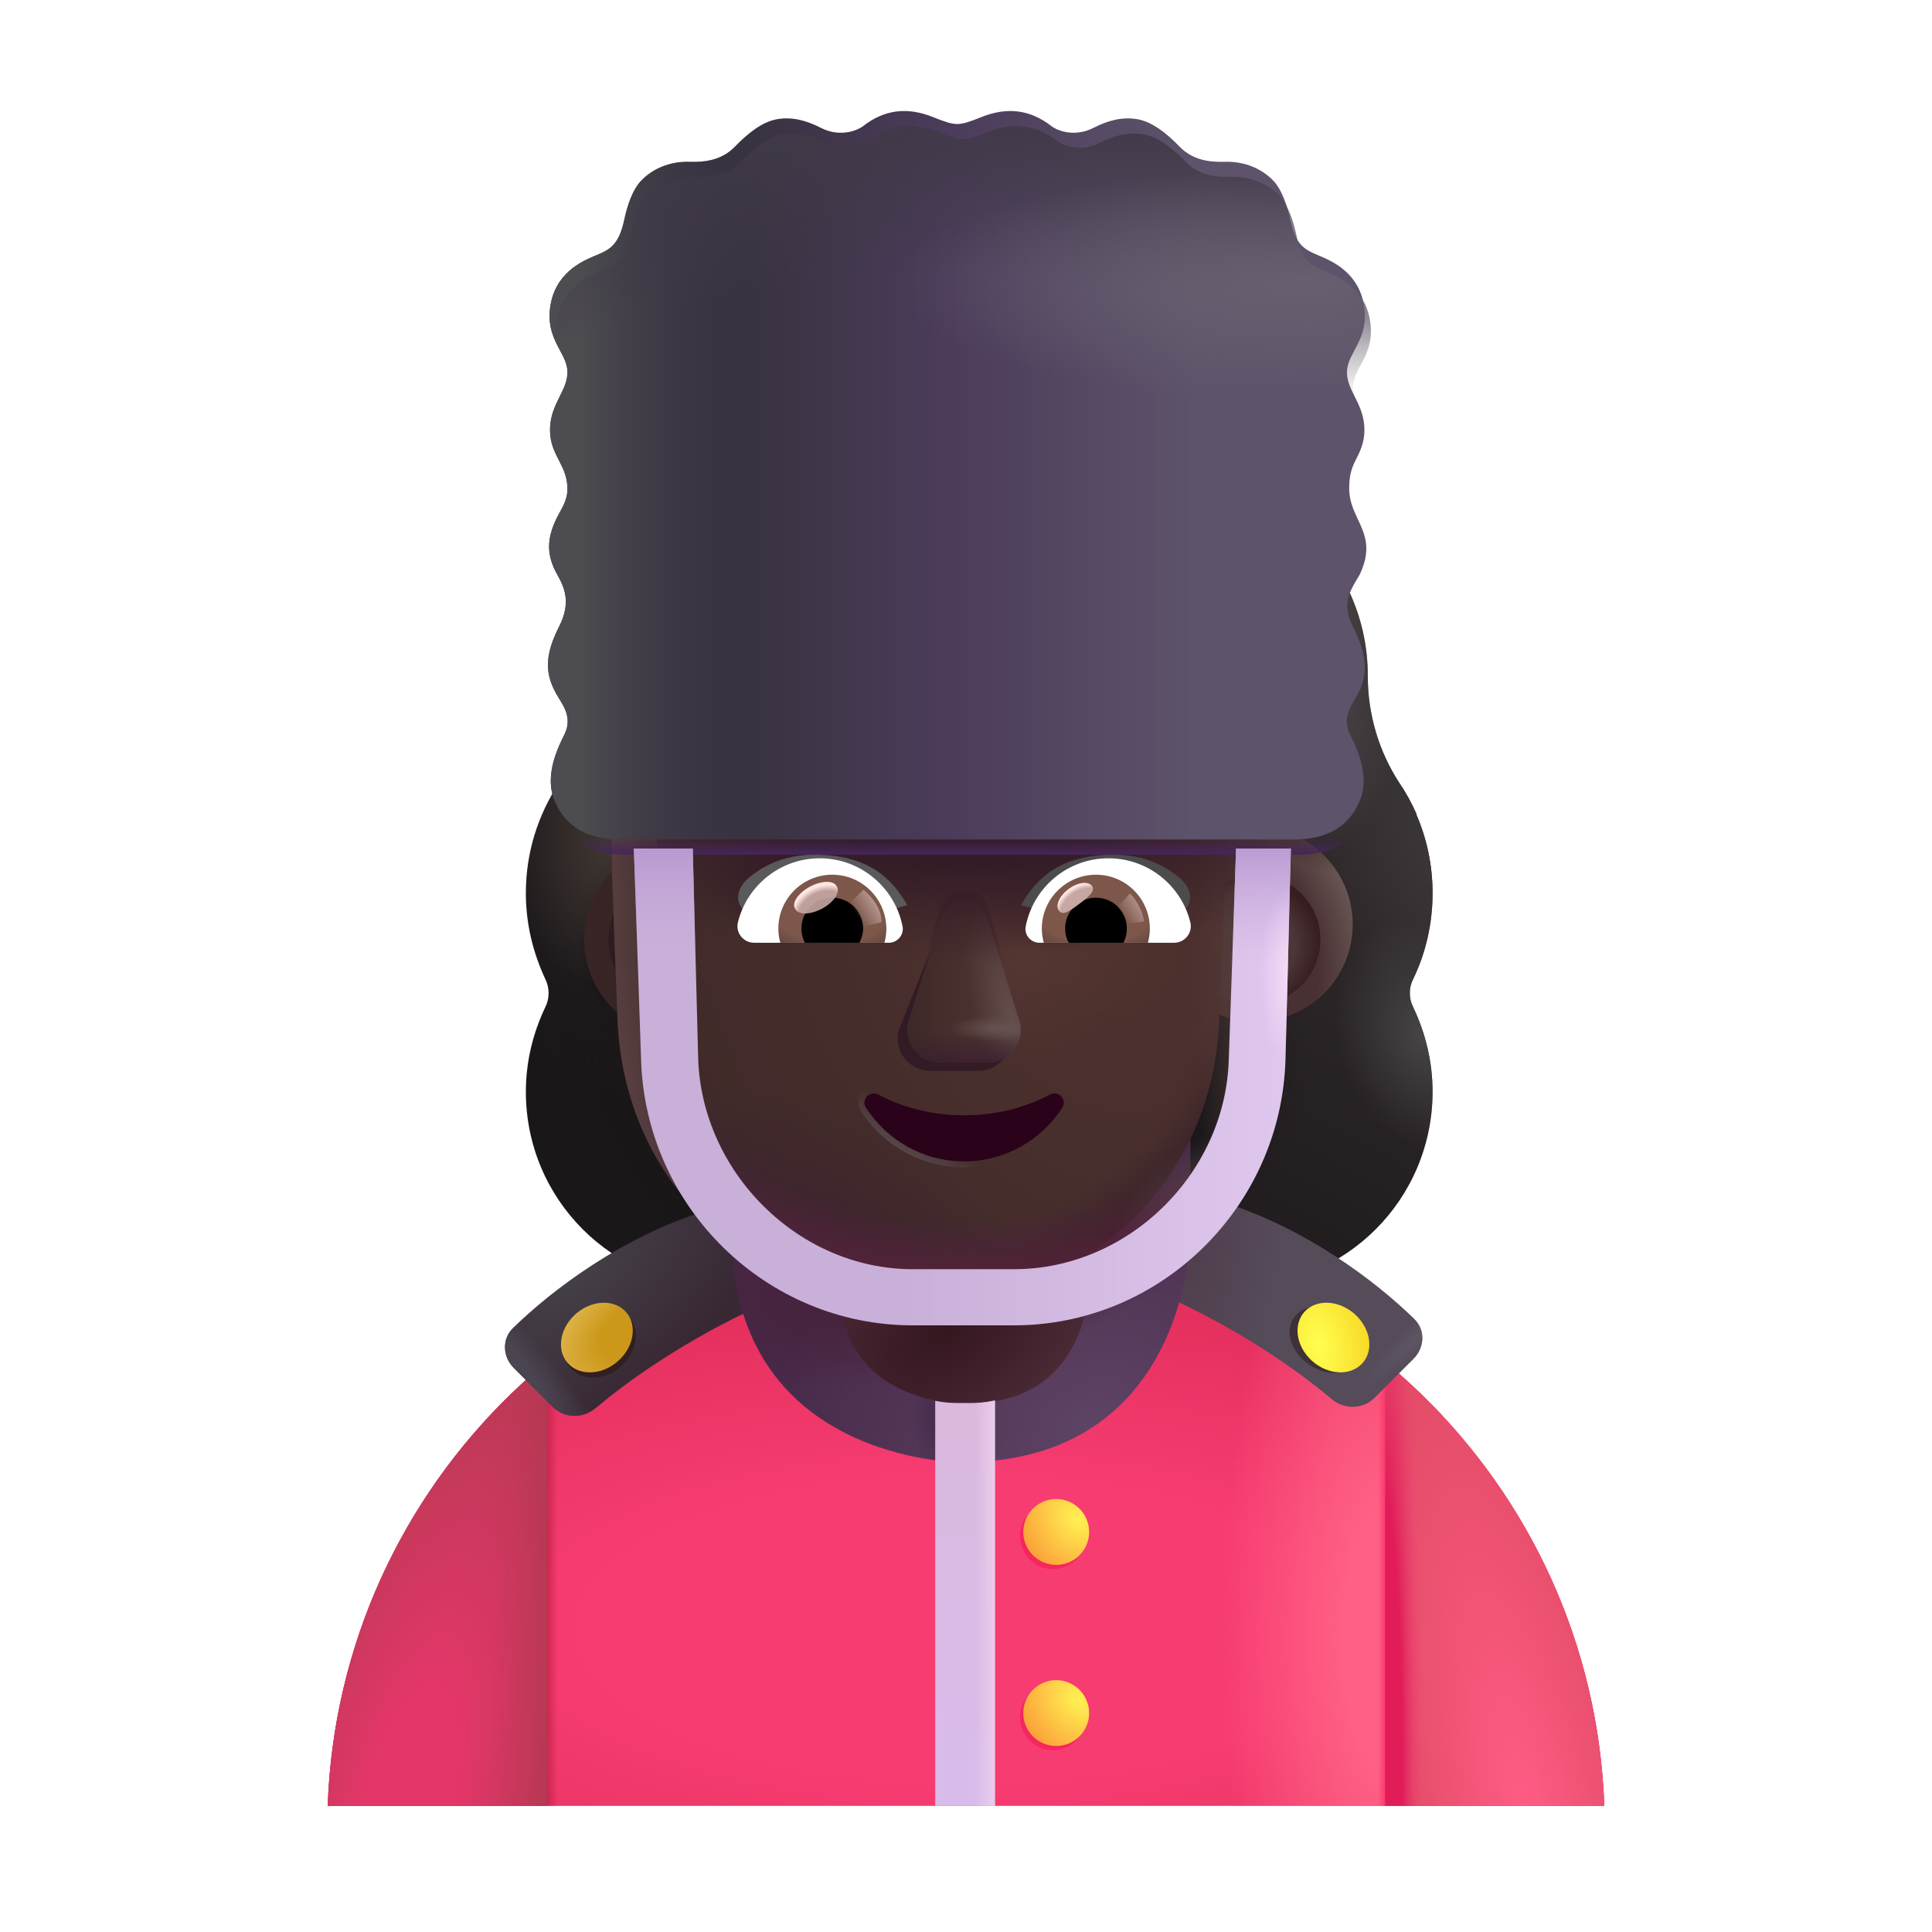 <svg width="32" height="32" viewBox="0 0 32 32" fill="none" xmlns="http://www.w3.org/2000/svg">
	<g filter="url(#filter0_i_4002_2838)">
		<path fill-rule="evenodd" clip-rule="evenodd" d="M23.154 16.971C23.366 16.536 23.478 16.05 23.478 15.544C23.478 15.077 23.382 14.639 23.209 14.239H23.215C23.134 14.058 23.044 13.887 22.933 13.726L22.931 13.723C22.587 13.197 22.405 12.579 22.405 11.952V11.942C22.405 10.12 20.928 8.643 19.106 8.643C18.924 8.643 18.752 8.562 18.651 8.41C18.053 7.58 17.072 7.033 15.969 7.033C14.866 7.033 13.884 7.58 13.287 8.41C13.186 8.551 13.014 8.643 12.832 8.643C12.803 8.643 12.775 8.643 12.746 8.644C10.964 8.689 9.532 10.149 9.532 11.942V11.952C9.532 12.579 9.35 13.197 9.006 13.723L9.004 13.726C8.661 14.252 8.46 14.868 8.46 15.544C8.46 16.061 8.581 16.536 8.784 16.971C8.854 17.113 8.854 17.285 8.784 17.427C8.581 17.852 8.46 18.327 8.46 18.833C8.46 20.614 9.897 22.052 11.678 22.052H20.26C22.041 22.052 23.478 20.614 23.478 18.833C23.478 18.327 23.356 17.852 23.154 17.427C23.083 17.285 23.083 17.113 23.154 16.971ZM10.894 14.299H10.882L12.08 16.654C12.204 19.457 13.297 16.654 15.969 16.654C18.64 16.654 19.805 19.774 19.928 16.971L21.064 13.774C21.011 12.529 20.108 12.442 19.928 12.442H16.708C15.437 12.442 14.237 11.82 13.519 10.769C13.396 10.595 13.14 10.626 13.058 10.82L12.976 11.014C12.75 11.575 12.319 12.003 11.786 12.248C11.771 12.253 11.753 12.261 11.735 12.268C11.717 12.276 11.699 12.284 11.684 12.289C11.448 12.411 10.894 12.779 10.873 13.728L10.884 14.034L10.894 14.299Z" fill="url(#paint0_linear_4002_2838)" />
		<path fill-rule="evenodd" clip-rule="evenodd" d="M23.154 16.971C23.366 16.536 23.478 16.05 23.478 15.544C23.478 15.077 23.382 14.639 23.209 14.239H23.215C23.134 14.058 23.044 13.887 22.933 13.726L22.931 13.723C22.587 13.197 22.405 12.579 22.405 11.952V11.942C22.405 10.12 20.928 8.643 19.106 8.643C18.924 8.643 18.752 8.562 18.651 8.41C18.053 7.58 17.072 7.033 15.969 7.033C14.866 7.033 13.884 7.58 13.287 8.41C13.186 8.551 13.014 8.643 12.832 8.643C12.803 8.643 12.775 8.643 12.746 8.644C10.964 8.689 9.532 10.149 9.532 11.942V11.952C9.532 12.579 9.35 13.197 9.006 13.723L9.004 13.726C8.661 14.252 8.46 14.868 8.46 15.544C8.46 16.061 8.581 16.536 8.784 16.971C8.854 17.113 8.854 17.285 8.784 17.427C8.581 17.852 8.46 18.327 8.46 18.833C8.46 20.614 9.897 22.052 11.678 22.052H20.26C22.041 22.052 23.478 20.614 23.478 18.833C23.478 18.327 23.356 17.852 23.154 17.427C23.083 17.285 23.083 17.113 23.154 16.971ZM10.894 14.299H10.882L12.08 16.654C12.204 19.457 13.297 16.654 15.969 16.654C18.64 16.654 19.805 19.774 19.928 16.971L21.064 13.774C21.011 12.529 20.108 12.442 19.928 12.442H16.708C15.437 12.442 14.237 11.82 13.519 10.769C13.396 10.595 13.14 10.626 13.058 10.82L12.976 11.014C12.75 11.575 12.319 12.003 11.786 12.248C11.771 12.253 11.753 12.261 11.735 12.268C11.717 12.276 11.699 12.284 11.684 12.289C11.448 12.411 10.894 12.779 10.873 13.728L10.884 14.034L10.894 14.299Z" fill="url(#paint1_radial_4002_2838)" />
		<path fill-rule="evenodd" clip-rule="evenodd" d="M23.154 16.971C23.366 16.536 23.478 16.05 23.478 15.544C23.478 15.077 23.382 14.639 23.209 14.239H23.215C23.134 14.058 23.044 13.887 22.933 13.726L22.931 13.723C22.587 13.197 22.405 12.579 22.405 11.952V11.942C22.405 10.12 20.928 8.643 19.106 8.643C18.924 8.643 18.752 8.562 18.651 8.41C18.053 7.58 17.072 7.033 15.969 7.033C14.866 7.033 13.884 7.58 13.287 8.41C13.186 8.551 13.014 8.643 12.832 8.643C12.803 8.643 12.775 8.643 12.746 8.644C10.964 8.689 9.532 10.149 9.532 11.942V11.952C9.532 12.579 9.35 13.197 9.006 13.723L9.004 13.726C8.661 14.252 8.46 14.868 8.46 15.544C8.46 16.061 8.581 16.536 8.784 16.971C8.854 17.113 8.854 17.285 8.784 17.427C8.581 17.852 8.46 18.327 8.46 18.833C8.46 20.614 9.897 22.052 11.678 22.052H20.26C22.041 22.052 23.478 20.614 23.478 18.833C23.478 18.327 23.356 17.852 23.154 17.427C23.083 17.285 23.083 17.113 23.154 16.971ZM10.894 14.299H10.882L12.08 16.654C12.204 19.457 13.297 16.654 15.969 16.654C18.64 16.654 19.805 19.774 19.928 16.971L21.064 13.774C21.011 12.529 20.108 12.442 19.928 12.442H16.708C15.437 12.442 14.237 11.82 13.519 10.769C13.396 10.595 13.14 10.626 13.058 10.82L12.976 11.014C12.75 11.575 12.319 12.003 11.786 12.248C11.771 12.253 11.753 12.261 11.735 12.268C11.717 12.276 11.699 12.284 11.684 12.289C11.448 12.411 10.894 12.779 10.873 13.728L10.884 14.034L10.894 14.299Z" fill="url(#paint2_radial_4002_2838)" />
		<path fill-rule="evenodd" clip-rule="evenodd" d="M23.154 16.971C23.366 16.536 23.478 16.05 23.478 15.544C23.478 15.077 23.382 14.639 23.209 14.239H23.215C23.134 14.058 23.044 13.887 22.933 13.726L22.931 13.723C22.587 13.197 22.405 12.579 22.405 11.952V11.942C22.405 10.12 20.928 8.643 19.106 8.643C18.924 8.643 18.752 8.562 18.651 8.41C18.053 7.58 17.072 7.033 15.969 7.033C14.866 7.033 13.884 7.58 13.287 8.41C13.186 8.551 13.014 8.643 12.832 8.643C12.803 8.643 12.775 8.643 12.746 8.644C10.964 8.689 9.532 10.149 9.532 11.942V11.952C9.532 12.579 9.35 13.197 9.006 13.723L9.004 13.726C8.661 14.252 8.46 14.868 8.46 15.544C8.46 16.061 8.581 16.536 8.784 16.971C8.854 17.113 8.854 17.285 8.784 17.427C8.581 17.852 8.46 18.327 8.46 18.833C8.46 20.614 9.897 22.052 11.678 22.052H20.26C22.041 22.052 23.478 20.614 23.478 18.833C23.478 18.327 23.356 17.852 23.154 17.427C23.083 17.285 23.083 17.113 23.154 16.971ZM10.894 14.299H10.882L12.08 16.654C12.204 19.457 13.297 16.654 15.969 16.654C18.64 16.654 19.805 19.774 19.928 16.971L21.064 13.774C21.011 12.529 20.108 12.442 19.928 12.442H16.708C15.437 12.442 14.237 11.82 13.519 10.769C13.396 10.595 13.14 10.626 13.058 10.82L12.976 11.014C12.75 11.575 12.319 12.003 11.786 12.248C11.771 12.253 11.753 12.261 11.735 12.268C11.717 12.276 11.699 12.284 11.684 12.289C11.448 12.411 10.894 12.779 10.873 13.728L10.884 14.034L10.894 14.299Z" fill="url(#paint3_radial_4002_2838)" />
		<path fill-rule="evenodd" clip-rule="evenodd" d="M23.154 16.971C23.366 16.536 23.478 16.05 23.478 15.544C23.478 15.077 23.382 14.639 23.209 14.239H23.215C23.134 14.058 23.044 13.887 22.933 13.726L22.931 13.723C22.587 13.197 22.405 12.579 22.405 11.952V11.942C22.405 10.12 20.928 8.643 19.106 8.643C18.924 8.643 18.752 8.562 18.651 8.41C18.053 7.58 17.072 7.033 15.969 7.033C14.866 7.033 13.884 7.58 13.287 8.41C13.186 8.551 13.014 8.643 12.832 8.643C12.803 8.643 12.775 8.643 12.746 8.644C10.964 8.689 9.532 10.149 9.532 11.942V11.952C9.532 12.579 9.35 13.197 9.006 13.723L9.004 13.726C8.661 14.252 8.46 14.868 8.46 15.544C8.46 16.061 8.581 16.536 8.784 16.971C8.854 17.113 8.854 17.285 8.784 17.427C8.581 17.852 8.46 18.327 8.46 18.833C8.46 20.614 9.897 22.052 11.678 22.052H20.26C22.041 22.052 23.478 20.614 23.478 18.833C23.478 18.327 23.356 17.852 23.154 17.427C23.083 17.285 23.083 17.113 23.154 16.971ZM10.894 14.299H10.882L12.08 16.654C12.204 19.457 13.297 16.654 15.969 16.654C18.64 16.654 19.805 19.774 19.928 16.971L21.064 13.774C21.011 12.529 20.108 12.442 19.928 12.442H16.708C15.437 12.442 14.237 11.82 13.519 10.769C13.396 10.595 13.14 10.626 13.058 10.82L12.976 11.014C12.75 11.575 12.319 12.003 11.786 12.248C11.771 12.253 11.753 12.261 11.735 12.268C11.717 12.276 11.699 12.284 11.684 12.289C11.448 12.411 10.894 12.779 10.873 13.728L10.884 14.034L10.894 14.299Z" fill="url(#paint4_radial_4002_2838)" />
		<path fill-rule="evenodd" clip-rule="evenodd" d="M23.154 16.971C23.366 16.536 23.478 16.05 23.478 15.544C23.478 15.077 23.382 14.639 23.209 14.239H23.215C23.134 14.058 23.044 13.887 22.933 13.726L22.931 13.723C22.587 13.197 22.405 12.579 22.405 11.952V11.942C22.405 10.12 20.928 8.643 19.106 8.643C18.924 8.643 18.752 8.562 18.651 8.41C18.053 7.58 17.072 7.033 15.969 7.033C14.866 7.033 13.884 7.58 13.287 8.41C13.186 8.551 13.014 8.643 12.832 8.643C12.803 8.643 12.775 8.643 12.746 8.644C10.964 8.689 9.532 10.149 9.532 11.942V11.952C9.532 12.579 9.35 13.197 9.006 13.723L9.004 13.726C8.661 14.252 8.46 14.868 8.46 15.544C8.46 16.061 8.581 16.536 8.784 16.971C8.854 17.113 8.854 17.285 8.784 17.427C8.581 17.852 8.46 18.327 8.46 18.833C8.46 20.614 9.897 22.052 11.678 22.052H20.26C22.041 22.052 23.478 20.614 23.478 18.833C23.478 18.327 23.356 17.852 23.154 17.427C23.083 17.285 23.083 17.113 23.154 16.971ZM10.894 14.299H10.882L12.08 16.654C12.204 19.457 13.297 16.654 15.969 16.654C18.64 16.654 19.805 19.774 19.928 16.971L21.064 13.774C21.011 12.529 20.108 12.442 19.928 12.442H16.708C15.437 12.442 14.237 11.82 13.519 10.769C13.396 10.595 13.14 10.626 13.058 10.82L12.976 11.014C12.75 11.575 12.319 12.003 11.786 12.248C11.771 12.253 11.753 12.261 11.735 12.268C11.717 12.276 11.699 12.284 11.684 12.289C11.448 12.411 10.894 12.779 10.873 13.728L10.884 14.034L10.894 14.299Z" fill="url(#paint5_radial_4002_2838)" />
		<path fill-rule="evenodd" clip-rule="evenodd" d="M23.154 16.971C23.366 16.536 23.478 16.05 23.478 15.544C23.478 15.077 23.382 14.639 23.209 14.239H23.215C23.134 14.058 23.044 13.887 22.933 13.726L22.931 13.723C22.587 13.197 22.405 12.579 22.405 11.952V11.942C22.405 10.12 20.928 8.643 19.106 8.643C18.924 8.643 18.752 8.562 18.651 8.41C18.053 7.58 17.072 7.033 15.969 7.033C14.866 7.033 13.884 7.58 13.287 8.41C13.186 8.551 13.014 8.643 12.832 8.643C12.803 8.643 12.775 8.643 12.746 8.644C10.964 8.689 9.532 10.149 9.532 11.942V11.952C9.532 12.579 9.35 13.197 9.006 13.723L9.004 13.726C8.661 14.252 8.46 14.868 8.46 15.544C8.46 16.061 8.581 16.536 8.784 16.971C8.854 17.113 8.854 17.285 8.784 17.427C8.581 17.852 8.46 18.327 8.46 18.833C8.46 20.614 9.897 22.052 11.678 22.052H20.26C22.041 22.052 23.478 20.614 23.478 18.833C23.478 18.327 23.356 17.852 23.154 17.427C23.083 17.285 23.083 17.113 23.154 16.971ZM10.894 14.299H10.882L12.08 16.654C12.204 19.457 13.297 16.654 15.969 16.654C18.64 16.654 19.805 19.774 19.928 16.971L21.064 13.774C21.011 12.529 20.108 12.442 19.928 12.442H16.708C15.437 12.442 14.237 11.82 13.519 10.769C13.396 10.595 13.14 10.626 13.058 10.82L12.976 11.014C12.75 11.575 12.319 12.003 11.786 12.248C11.771 12.253 11.753 12.261 11.735 12.268C11.717 12.276 11.699 12.284 11.684 12.289C11.448 12.411 10.894 12.779 10.873 13.728L10.884 14.034L10.894 14.299Z" fill="url(#paint6_radial_4002_2838)" />
		<path fill-rule="evenodd" clip-rule="evenodd" d="M23.154 16.971C23.366 16.536 23.478 16.05 23.478 15.544C23.478 15.077 23.382 14.639 23.209 14.239H23.215C23.134 14.058 23.044 13.887 22.933 13.726L22.931 13.723C22.587 13.197 22.405 12.579 22.405 11.952V11.942C22.405 10.12 20.928 8.643 19.106 8.643C18.924 8.643 18.752 8.562 18.651 8.41C18.053 7.58 17.072 7.033 15.969 7.033C14.866 7.033 13.884 7.58 13.287 8.41C13.186 8.551 13.014 8.643 12.832 8.643C12.803 8.643 12.775 8.643 12.746 8.644C10.964 8.689 9.532 10.149 9.532 11.942V11.952C9.532 12.579 9.35 13.197 9.006 13.723L9.004 13.726C8.661 14.252 8.46 14.868 8.46 15.544C8.46 16.061 8.581 16.536 8.784 16.971C8.854 17.113 8.854 17.285 8.784 17.427C8.581 17.852 8.46 18.327 8.46 18.833C8.46 20.614 9.897 22.052 11.678 22.052H20.26C22.041 22.052 23.478 20.614 23.478 18.833C23.478 18.327 23.356 17.852 23.154 17.427C23.083 17.285 23.083 17.113 23.154 16.971ZM10.894 14.299H10.882L12.08 16.654C12.204 19.457 13.297 16.654 15.969 16.654C18.64 16.654 19.805 19.774 19.928 16.971L21.064 13.774C21.011 12.529 20.108 12.442 19.928 12.442H16.708C15.437 12.442 14.237 11.82 13.519 10.769C13.396 10.595 13.14 10.626 13.058 10.82L12.976 11.014C12.75 11.575 12.319 12.003 11.786 12.248C11.771 12.253 11.753 12.261 11.735 12.268C11.717 12.276 11.699 12.284 11.684 12.289C11.448 12.411 10.894 12.779 10.873 13.728L10.884 14.034L10.894 14.299Z" fill="url(#paint7_radial_4002_2838)" />
		<path fill-rule="evenodd" clip-rule="evenodd" d="M23.154 16.971C23.366 16.536 23.478 16.05 23.478 15.544C23.478 15.077 23.382 14.639 23.209 14.239H23.215C23.134 14.058 23.044 13.887 22.933 13.726L22.931 13.723C22.587 13.197 22.405 12.579 22.405 11.952V11.942C22.405 10.12 20.928 8.643 19.106 8.643C18.924 8.643 18.752 8.562 18.651 8.41C18.053 7.58 17.072 7.033 15.969 7.033C14.866 7.033 13.884 7.58 13.287 8.41C13.186 8.551 13.014 8.643 12.832 8.643C12.803 8.643 12.775 8.643 12.746 8.644C10.964 8.689 9.532 10.149 9.532 11.942V11.952C9.532 12.579 9.35 13.197 9.006 13.723L9.004 13.726C8.661 14.252 8.46 14.868 8.46 15.544C8.46 16.061 8.581 16.536 8.784 16.971C8.854 17.113 8.854 17.285 8.784 17.427C8.581 17.852 8.46 18.327 8.46 18.833C8.46 20.614 9.897 22.052 11.678 22.052H20.26C22.041 22.052 23.478 20.614 23.478 18.833C23.478 18.327 23.356 17.852 23.154 17.427C23.083 17.285 23.083 17.113 23.154 16.971ZM10.894 14.299H10.882L12.08 16.654C12.204 19.457 13.297 16.654 15.969 16.654C18.64 16.654 19.805 19.774 19.928 16.971L21.064 13.774C21.011 12.529 20.108 12.442 19.928 12.442H16.708C15.437 12.442 14.237 11.82 13.519 10.769C13.396 10.595 13.14 10.626 13.058 10.82L12.976 11.014C12.75 11.575 12.319 12.003 11.786 12.248C11.771 12.253 11.753 12.261 11.735 12.268C11.717 12.276 11.699 12.284 11.684 12.289C11.448 12.411 10.894 12.779 10.873 13.728L10.884 14.034L10.894 14.299Z" fill="url(#paint8_radial_4002_2838)" />
		<path fill-rule="evenodd" clip-rule="evenodd" d="M23.154 16.971C23.366 16.536 23.478 16.05 23.478 15.544C23.478 15.077 23.382 14.639 23.209 14.239H23.215C23.134 14.058 23.044 13.887 22.933 13.726L22.931 13.723C22.587 13.197 22.405 12.579 22.405 11.952V11.942C22.405 10.12 20.928 8.643 19.106 8.643C18.924 8.643 18.752 8.562 18.651 8.41C18.053 7.58 17.072 7.033 15.969 7.033C14.866 7.033 13.884 7.58 13.287 8.41C13.186 8.551 13.014 8.643 12.832 8.643C12.803 8.643 12.775 8.643 12.746 8.644C10.964 8.689 9.532 10.149 9.532 11.942V11.952C9.532 12.579 9.35 13.197 9.006 13.723L9.004 13.726C8.661 14.252 8.46 14.868 8.46 15.544C8.46 16.061 8.581 16.536 8.784 16.971C8.854 17.113 8.854 17.285 8.784 17.427C8.581 17.852 8.46 18.327 8.46 18.833C8.46 20.614 9.897 22.052 11.678 22.052H20.26C22.041 22.052 23.478 20.614 23.478 18.833C23.478 18.327 23.356 17.852 23.154 17.427C23.083 17.285 23.083 17.113 23.154 16.971ZM10.894 14.299H10.882L12.08 16.654C12.204 19.457 13.297 16.654 15.969 16.654C18.64 16.654 19.805 19.774 19.928 16.971L21.064 13.774C21.011 12.529 20.108 12.442 19.928 12.442H16.708C15.437 12.442 14.237 11.82 13.519 10.769C13.396 10.595 13.14 10.626 13.058 10.82L12.976 11.014C12.75 11.575 12.319 12.003 11.786 12.248C11.771 12.253 11.753 12.261 11.735 12.268C11.717 12.276 11.699 12.284 11.684 12.289C11.448 12.411 10.894 12.779 10.873 13.728L10.884 14.034L10.894 14.299Z" fill="url(#paint9_radial_4002_2838)" />
		<path fill-rule="evenodd" clip-rule="evenodd" d="M23.154 16.971C23.366 16.536 23.478 16.05 23.478 15.544C23.478 15.077 23.382 14.639 23.209 14.239H23.215C23.134 14.058 23.044 13.887 22.933 13.726L22.931 13.723C22.587 13.197 22.405 12.579 22.405 11.952V11.942C22.405 10.12 20.928 8.643 19.106 8.643C18.924 8.643 18.752 8.562 18.651 8.41C18.053 7.58 17.072 7.033 15.969 7.033C14.866 7.033 13.884 7.58 13.287 8.41C13.186 8.551 13.014 8.643 12.832 8.643C12.803 8.643 12.775 8.643 12.746 8.644C10.964 8.689 9.532 10.149 9.532 11.942V11.952C9.532 12.579 9.35 13.197 9.006 13.723L9.004 13.726C8.661 14.252 8.46 14.868 8.46 15.544C8.46 16.061 8.581 16.536 8.784 16.971C8.854 17.113 8.854 17.285 8.784 17.427C8.581 17.852 8.46 18.327 8.46 18.833C8.46 20.614 9.897 22.052 11.678 22.052H20.26C22.041 22.052 23.478 20.614 23.478 18.833C23.478 18.327 23.356 17.852 23.154 17.427C23.083 17.285 23.083 17.113 23.154 16.971ZM10.894 14.299H10.882L12.08 16.654C12.204 19.457 13.297 16.654 15.969 16.654C18.64 16.654 19.805 19.774 19.928 16.971L21.064 13.774C21.011 12.529 20.108 12.442 19.928 12.442H16.708C15.437 12.442 14.237 11.82 13.519 10.769C13.396 10.595 13.14 10.626 13.058 10.82L12.976 11.014C12.75 11.575 12.319 12.003 11.786 12.248C11.771 12.253 11.753 12.261 11.735 12.268C11.717 12.276 11.699 12.284 11.684 12.289C11.448 12.411 10.894 12.779 10.873 13.728L10.884 14.034L10.894 14.299Z" fill="url(#paint10_radial_4002_2838)" />
		<path fill-rule="evenodd" clip-rule="evenodd" d="M23.154 16.971C23.366 16.536 23.478 16.05 23.478 15.544C23.478 15.077 23.382 14.639 23.209 14.239H23.215C23.134 14.058 23.044 13.887 22.933 13.726L22.931 13.723C22.587 13.197 22.405 12.579 22.405 11.952V11.942C22.405 10.12 20.928 8.643 19.106 8.643C18.924 8.643 18.752 8.562 18.651 8.41C18.053 7.58 17.072 7.033 15.969 7.033C14.866 7.033 13.884 7.58 13.287 8.41C13.186 8.551 13.014 8.643 12.832 8.643C12.803 8.643 12.775 8.643 12.746 8.644C10.964 8.689 9.532 10.149 9.532 11.942V11.952C9.532 12.579 9.35 13.197 9.006 13.723L9.004 13.726C8.661 14.252 8.46 14.868 8.46 15.544C8.46 16.061 8.581 16.536 8.784 16.971C8.854 17.113 8.854 17.285 8.784 17.427C8.581 17.852 8.46 18.327 8.46 18.833C8.46 20.614 9.897 22.052 11.678 22.052H20.26C22.041 22.052 23.478 20.614 23.478 18.833C23.478 18.327 23.356 17.852 23.154 17.427C23.083 17.285 23.083 17.113 23.154 16.971ZM10.894 14.299H10.882L12.08 16.654C12.204 19.457 13.297 16.654 15.969 16.654C18.64 16.654 19.805 19.774 19.928 16.971L21.064 13.774C21.011 12.529 20.108 12.442 19.928 12.442H16.708C15.437 12.442 14.237 11.82 13.519 10.769C13.396 10.595 13.14 10.626 13.058 10.82L12.976 11.014C12.75 11.575 12.319 12.003 11.786 12.248C11.771 12.253 11.753 12.261 11.735 12.268C11.717 12.276 11.699 12.284 11.684 12.289C11.448 12.411 10.894 12.779 10.873 13.728L10.884 14.034L10.894 14.299Z" fill="url(#paint11_radial_4002_2838)" />
	</g>
	<path d="M5.428 29.911H26.572C26.383 24.555 21.981 20.27 16.578 20.27H15.422C10.019 20.27 5.617 24.555 5.428 29.911Z" fill="url(#paint12_radial_4002_2838)" />
	<path d="M5.428 29.911H26.572C26.383 24.555 21.981 20.27 16.578 20.27H15.422C10.019 20.27 5.617 24.555 5.428 29.911Z" fill="url(#paint13_radial_4002_2838)" />
	<path d="M5.428 29.911H26.572C26.383 24.555 21.981 20.27 16.578 20.27H15.422C10.019 20.27 5.617 24.555 5.428 29.911Z" fill="url(#paint14_linear_4002_2838)" />
	<path d="M5.428 29.911H26.572C26.383 24.555 21.981 20.27 16.578 20.27H15.422C10.019 20.27 5.617 24.555 5.428 29.911Z" fill="url(#paint15_linear_4002_2838)" />
	<path d="M9.058 29.911H5.428C5.533 26.951 6.923 24.319 9.058 22.556V29.911Z" fill="url(#paint16_radial_4002_2838)" />
	<path d="M9.058 29.911H5.428C5.533 26.951 6.923 24.319 9.058 22.556V29.911Z" fill="url(#paint17_linear_4002_2838)" />
	<path d="M22.942 29.911H26.572C26.467 26.951 25.077 24.319 22.942 22.556V29.911Z" fill="url(#paint18_radial_4002_2838)" />
	<path d="M22.942 29.911H26.572C26.467 26.951 25.077 24.319 22.942 22.556V29.911Z" fill="url(#paint19_radial_4002_2838)" />
	<g filter="url(#filter1_i_4002_2838)">
		<path d="M11.926 20.161C10.563 20.579 9.388 21.468 8.747 22.096C8.562 22.278 8.575 22.571 8.758 22.755L9.407 23.404C9.598 23.595 9.906 23.599 10.113 23.425C11.208 22.505 12.498 21.853 13.219 21.567L11.926 20.161Z" fill="url(#paint20_radial_4002_2838)" />
		<path d="M11.926 20.161C10.563 20.579 9.388 21.468 8.747 22.096C8.562 22.278 8.575 22.571 8.758 22.755L9.407 23.404C9.598 23.595 9.906 23.599 10.113 23.425C11.208 22.505 12.498 21.853 13.219 21.567L11.926 20.161Z" fill="url(#paint21_radial_4002_2838)" />
	</g>
	<g filter="url(#filter2_ii_4002_2838)">
		<path d="M20.046 20.161C21.41 20.579 22.584 21.468 23.225 22.096C23.41 22.278 23.398 22.571 23.214 22.755L22.565 23.404C22.374 23.595 22.066 23.599 21.86 23.425C20.764 22.505 19.474 21.853 18.753 21.567L20.046 20.161Z" fill="#554B59" />
		<path d="M20.046 20.161C21.41 20.579 22.584 21.468 23.225 22.096C23.41 22.278 23.398 22.571 23.214 22.755L22.565 23.404C22.374 23.595 22.066 23.599 21.86 23.425C20.764 22.505 19.474 21.853 18.753 21.567L20.046 20.161Z" fill="url(#paint22_radial_4002_2838)" />
		<path d="M20.046 20.161C21.41 20.579 22.584 21.468 23.225 22.096C23.41 22.278 23.398 22.571 23.214 22.755L22.565 23.404C22.374 23.595 22.066 23.599 21.86 23.425C20.764 22.505 19.474 21.853 18.753 21.567L20.046 20.161Z" fill="url(#paint23_radial_4002_2838)" />
	</g>
	<g filter="url(#filter3_f_4002_2838)">
		<path transform="rotate(-40.534 9.937 22.243)" fill="#321F22" d="M9.296 22.243a0.641 0.524 0 1 0 1.282 0a0.641 0.524 0 1 0 -1.282 0" />
	</g>
	<path transform="rotate(-40.534 9.886 22.154)" fill="url(#paint24_radial_4002_2838)" d="M9.245 22.154a0.641 0.524 0 1 0 1.282 0a0.641 0.524 0 1 0 -1.282 0" />
	<g filter="url(#filter4_f_4002_2838)">
		<path transform="matrix(-0.816 -0.578 -0.578 0.816 21.957 22.191)" fill="#3E3138" d="M-0.641 0a0.641 0.494 0 1 0 1.282 0a0.641 0.494 0 1 0 -1.282 0" />
	</g>
	<path transform="matrix(-0.76 -0.65 -0.65 0.76 22.086 22.154)" fill="url(#paint25_radial_4002_2838)" d="M-0.641 0a0.641 0.524 0 1 0 1.282 0a0.641 0.524 0 1 0 -1.282 0" />
	<g filter="url(#filter5_iii_4002_2838)">
		<path fill="url(#paint26_radial_4002_2838)" d="M15.969 14.927h0s3.797 0 3.797 3.797v2s0 3.797 -3.797 3.797h0s-3.797 0 -3.797 -3.797v-2s0 -3.797 3.797 -3.797" />
		<path fill="url(#paint27_radial_4002_2838)" d="M15.969 14.927h0s3.797 0 3.797 3.797v2s0 3.797 -3.797 3.797h0s-3.797 0 -3.797 -3.797v-2s0 -3.797 3.797 -3.797" />
		<path fill="url(#paint28_radial_4002_2838)" d="M15.969 14.927h0s3.797 0 3.797 3.797v2s0 3.797 -3.797 3.797h0s-3.797 0 -3.797 -3.797v-2s0 -3.797 3.797 -3.797" />
	</g>
	<path fill="url(#paint29_radial_4002_2838)" d="M15.867 18.098h0.203s1.969 0 1.969 1.969v1.203s0 1.969 -1.969 1.969h-0.203s-1.969 0 -1.969 -1.969v-1.203s0 -1.969 1.969 -1.969" />
	<path d="M15.49 23.203V29.911H16.479V23.197C16.347 23.225 16.21 23.239 16.07 23.239H15.867C15.738 23.239 15.612 23.227 15.49 23.203Z" fill="url(#paint30_linear_4002_2838)" />
	<path d="M15.49 23.203V29.911H16.479V23.197C16.347 23.225 16.21 23.239 16.07 23.239H15.867C15.738 23.239 15.612 23.227 15.49 23.203Z" fill="url(#paint31_linear_4002_2838)" />
	<g filter="url(#filter6_f_4002_2838)">
		<path fill="#F6265E" d="M16.895 25.444a0.545 0.545 0 1 0 1.09 0a0.545 0.545 0 1 0 -1.09 0" />
	</g>
	<g filter="url(#filter7_f_4002_2838)">
		<path fill="#F6265E" d="M16.895 28.444a0.545 0.545 0 1 0 1.09 0a0.545 0.545 0 1 0 -1.09 0" />
	</g>
	<path fill="url(#paint32_radial_4002_2838)" d="M16.949 25.374a0.545 0.545 0 1 0 1.09 0a0.545 0.545 0 1 0 -1.09 0" />
	<path fill="url(#paint33_radial_4002_2838)" d="M16.949 28.374a0.545 0.545 0 1 0 1.09 0a0.545 0.545 0 1 0 -1.09 0" />
	<path d="M16.324 20.342C16.574 20.352 16.834 20.372 17.094 20.392C16.834 20.372 16.584 20.352 16.324 20.342Z" fill="url(#paint34_linear_4002_2838)" />
	<path d="M15.994 20.342C15.984 20.342 15.974 20.342 15.954 20.342C16.054 20.342 16.144 20.342 16.244 20.352C16.164 20.342 16.074 20.342 15.994 20.342Z" fill="url(#paint35_linear_4002_2838)" />
	<g filter="url(#filter8_i_4002_2838)">
		<path d="M11.135 17.171C12.023 17.171 12.744 16.45 12.744 15.562C12.744 14.673 12.023 13.952 11.135 13.952C10.246 13.952 9.526 14.673 9.526 15.562C9.526 16.45 10.246 17.171 11.135 17.171Z" fill="url(#paint36_linear_4002_2838)" />
	</g>
	<g filter="url(#filter9_i_4002_2838)">
		<path d="M20.796 17.171C21.685 17.171 22.405 16.45 22.405 15.562C22.405 14.673 21.685 13.952 20.796 13.952C19.907 13.952 19.187 14.673 19.187 15.562C19.187 16.45 19.907 17.171 20.796 17.171Z" fill="url(#paint37_radial_4002_2838)" />
		<path d="M20.796 17.171C21.685 17.171 22.405 16.45 22.405 15.562C22.405 14.673 21.685 13.952 20.796 13.952C19.907 13.952 19.187 14.673 19.187 15.562C19.187 16.45 19.907 17.171 20.796 17.171Z" fill="url(#paint38_radial_4002_2838)" />
	</g>
	<g filter="url(#filter10_f_4002_2838)">
		<path d="M20.796 16.636C21.389 16.636 21.87 16.155 21.87 15.562C21.87 14.968 21.389 14.488 20.796 14.488C20.203 14.488 19.722 14.968 19.722 15.562C19.722 16.155 20.203 16.636 20.796 16.636Z" fill="#4C3637" />
		<path d="M20.796 16.636C21.389 16.636 21.87 16.155 21.87 15.562C21.87 14.968 21.389 14.488 20.796 14.488C20.203 14.488 19.722 14.968 19.722 15.562C19.722 16.155 20.203 16.636 20.796 16.636Z" fill="url(#paint39_radial_4002_2838)" />
	</g>
	<g filter="url(#filter11_f_4002_2838)">
		<path d="M11.154 16.636C11.747 16.636 12.228 16.155 12.228 15.562C12.228 14.968 11.747 14.488 11.154 14.488C10.561 14.488 10.08 14.968 10.08 15.562C10.08 16.155 10.561 16.636 11.154 16.636Z" fill="#35252B" />
		<path d="M11.154 16.636C11.747 16.636 12.228 16.155 12.228 15.562C12.228 14.968 11.747 14.488 11.154 14.488C10.561 14.488 10.08 14.968 10.08 15.562C10.08 16.155 10.561 16.636 11.154 16.636Z" fill="url(#paint40_radial_4002_2838)" />
	</g>
	<g filter="url(#filter12_ii_4002_2838)">
		<path d="M10.882 14.299H10.894L10.883 14.034L10.873 13.728C10.894 12.779 11.448 12.412 11.683 12.289C11.699 12.284 11.717 12.276 11.735 12.269C11.753 12.261 11.771 12.254 11.786 12.248C12.319 12.004 12.75 11.575 12.976 11.014L13.058 10.82C13.14 10.626 13.396 10.595 13.519 10.769C14.237 11.82 15.437 12.442 16.708 12.442H19.928C20.108 12.442 21.011 12.53 21.064 13.774L20.945 16.848C20.822 19.65 18.634 21.532 15.962 21.532C13.291 21.532 11.102 19.65 10.979 16.848L10.882 14.299Z" fill="url(#paint41_radial_4002_2838)" />
		<path d="M10.882 14.299H10.894L10.883 14.034L10.873 13.728C10.894 12.779 11.448 12.412 11.683 12.289C11.699 12.284 11.717 12.276 11.735 12.269C11.753 12.261 11.771 12.254 11.786 12.248C12.319 12.004 12.75 11.575 12.976 11.014L13.058 10.82C13.14 10.626 13.396 10.595 13.519 10.769C14.237 11.82 15.437 12.442 16.708 12.442H19.928C20.108 12.442 21.011 12.53 21.064 13.774L20.945 16.848C20.822 19.65 18.634 21.532 15.962 21.532C13.291 21.532 11.102 19.65 10.979 16.848L10.882 14.299Z" fill="url(#paint42_radial_4002_2838)" />
		<path d="M10.882 14.299H10.894L10.883 14.034L10.873 13.728C10.894 12.779 11.448 12.412 11.683 12.289C11.699 12.284 11.717 12.276 11.735 12.269C11.753 12.261 11.771 12.254 11.786 12.248C12.319 12.004 12.75 11.575 12.976 11.014L13.058 10.82C13.14 10.626 13.396 10.595 13.519 10.769C14.237 11.82 15.437 12.442 16.708 12.442H19.928C20.108 12.442 21.011 12.53 21.064 13.774L20.945 16.848C20.822 19.65 18.634 21.532 15.962 21.532C13.291 21.532 11.102 19.65 10.979 16.848L10.882 14.299Z" fill="url(#paint43_radial_4002_2838)" />
		<path d="M10.882 14.299H10.894L10.883 14.034L10.873 13.728C10.894 12.779 11.448 12.412 11.683 12.289C11.699 12.284 11.717 12.276 11.735 12.269C11.753 12.261 11.771 12.254 11.786 12.248C12.319 12.004 12.75 11.575 12.976 11.014L13.058 10.82C13.14 10.626 13.396 10.595 13.519 10.769C14.237 11.82 15.437 12.442 16.708 12.442H19.928C20.108 12.442 21.011 12.53 21.064 13.774L20.945 16.848C20.822 19.65 18.634 21.532 15.962 21.532C13.291 21.532 11.102 19.65 10.979 16.848L10.882 14.299Z" fill="url(#paint44_radial_4002_2838)" />
		<path d="M10.882 14.299H10.894L10.883 14.034L10.873 13.728C10.894 12.779 11.448 12.412 11.683 12.289C11.699 12.284 11.717 12.276 11.735 12.269C11.753 12.261 11.771 12.254 11.786 12.248C12.319 12.004 12.75 11.575 12.976 11.014L13.058 10.82C13.14 10.626 13.396 10.595 13.519 10.769C14.237 11.82 15.437 12.442 16.708 12.442H19.928C20.108 12.442 21.011 12.53 21.064 13.774L20.945 16.848C20.822 19.65 18.634 21.532 15.962 21.532C13.291 21.532 11.102 19.65 10.979 16.848L10.882 14.299Z" fill="url(#paint45_radial_4002_2838)" />
		<path d="M10.882 14.299H10.894L10.883 14.034L10.873 13.728C10.894 12.779 11.448 12.412 11.683 12.289C11.699 12.284 11.717 12.276 11.735 12.269C11.753 12.261 11.771 12.254 11.786 12.248C12.319 12.004 12.75 11.575 12.976 11.014L13.058 10.82C13.14 10.626 13.396 10.595 13.519 10.769C14.237 11.82 15.437 12.442 16.708 12.442H19.928C20.108 12.442 21.011 12.53 21.064 13.774L20.945 16.848C20.822 19.65 18.634 21.532 15.962 21.532C13.291 21.532 11.102 19.65 10.979 16.848L10.882 14.299Z" fill="url(#paint46_radial_4002_2838)" />
		<path d="M10.882 14.299H10.894L10.883 14.034L10.873 13.728C10.894 12.779 11.448 12.412 11.683 12.289C11.699 12.284 11.717 12.276 11.735 12.269C11.753 12.261 11.771 12.254 11.786 12.248C12.319 12.004 12.75 11.575 12.976 11.014L13.058 10.82C13.14 10.626 13.396 10.595 13.519 10.769C14.237 11.82 15.437 12.442 16.708 12.442H19.928C20.108 12.442 21.011 12.53 21.064 13.774L20.945 16.848C20.822 19.65 18.634 21.532 15.962 21.532C13.291 21.532 11.102 19.65 10.979 16.848L10.882 14.299Z" fill="url(#paint47_radial_4002_2838)" />
		<path d="M10.882 14.299H10.894L10.883 14.034L10.873 13.728C10.894 12.779 11.448 12.412 11.683 12.289C11.699 12.284 11.717 12.276 11.735 12.269C11.753 12.261 11.771 12.254 11.786 12.248C12.319 12.004 12.75 11.575 12.976 11.014L13.058 10.82C13.14 10.626 13.396 10.595 13.519 10.769C14.237 11.82 15.437 12.442 16.708 12.442H19.928C20.108 12.442 21.011 12.53 21.064 13.774L20.945 16.848C20.822 19.65 18.634 21.532 15.962 21.532C13.291 21.532 11.102 19.65 10.979 16.848L10.882 14.299Z" fill="url(#paint48_radial_4002_2838)" />
	</g>
	<path d="M10.882 14.299H10.894L10.883 14.034L10.873 13.728C10.894 12.779 11.448 12.412 11.683 12.289C11.699 12.284 11.717 12.276 11.735 12.269C11.753 12.261 11.771 12.254 11.786 12.248C12.319 12.004 12.75 11.575 12.976 11.014L13.058 10.82C13.14 10.626 13.396 10.595 13.519 10.769C14.237 11.82 15.437 12.442 16.708 12.442H19.928C20.108 12.442 21.011 12.53 21.064 13.774L20.945 16.848C20.822 19.65 18.634 21.532 15.962 21.532C13.291 21.532 11.102 19.65 10.979 16.848L10.882 14.299Z" fill="url(#paint49_radial_4002_2838)" />
	<path d="M10.882 14.299H10.894L10.883 14.034L10.873 13.728C10.894 12.779 11.448 12.412 11.683 12.289C11.699 12.284 11.717 12.276 11.735 12.269C11.753 12.261 11.771 12.254 11.786 12.248C12.319 12.004 12.75 11.575 12.976 11.014L13.058 10.82C13.14 10.626 13.396 10.595 13.519 10.769C14.237 11.82 15.437 12.442 16.708 12.442H19.928C20.108 12.442 21.011 12.53 21.064 13.774L20.945 16.848C20.822 19.65 18.634 21.532 15.962 21.532C13.291 21.532 11.102 19.65 10.979 16.848L10.882 14.299Z" fill="url(#paint50_radial_4002_2838)" />
	<path d="M10.882 14.299H10.894L10.883 14.034L10.873 13.728C10.894 12.779 11.448 12.412 11.683 12.289C11.699 12.284 11.717 12.276 11.735 12.269C11.753 12.261 11.771 12.254 11.786 12.248C12.319 12.004 12.75 11.575 12.976 11.014L13.058 10.82C13.14 10.626 13.396 10.595 13.519 10.769C14.237 11.82 15.437 12.442 16.708 12.442H19.928C20.108 12.442 21.011 12.53 21.064 13.774L20.945 16.848C20.822 19.65 18.634 21.532 15.962 21.532C13.291 21.532 11.102 19.65 10.979 16.848L10.882 14.299Z" fill="url(#paint51_radial_4002_2838)" />
	<path d="M10.882 14.299H10.894L10.883 14.034L10.873 13.728C10.894 12.779 11.448 12.412 11.683 12.289C11.699 12.284 11.717 12.276 11.735 12.269C11.753 12.261 11.771 12.254 11.786 12.248C12.319 12.004 12.75 11.575 12.976 11.014L13.058 10.82C13.14 10.626 13.396 10.595 13.519 10.769C14.237 11.82 15.437 12.442 16.708 12.442H19.928C20.108 12.442 21.011 12.53 21.064 13.774L20.945 16.848C20.822 19.65 18.634 21.532 15.962 21.532C13.291 21.532 11.102 19.65 10.979 16.848L10.882 14.299Z" fill="url(#paint52_radial_4002_2838)" />
	<g filter="url(#filter13_f_4002_2838)">
		<path d="M15.576 15.339L14.893 17.039C14.784 17.389 15.044 17.738 15.413 17.738H16.2C16.568 17.738 16.829 17.383 16.72 17.039L16.189 15.339C16.075 14.962 15.695 14.962 15.576 15.339Z" fill="#331B25" />
	</g>
	<g filter="url(#filter14_f_4002_2838)">
		<path d="M15.586 15.201L15.055 16.901C14.947 17.25 15.207 17.6 15.576 17.6H16.362C16.731 17.6 16.991 17.245 16.883 16.901L16.351 15.201C16.237 14.824 15.706 14.824 15.586 15.201Z" fill="#4A302D" />
		<path d="M15.586 15.201L15.055 16.901C14.947 17.25 15.207 17.6 15.576 17.6H16.362C16.731 17.6 16.991 17.245 16.883 16.901L16.351 15.201C16.237 14.824 15.706 14.824 15.586 15.201Z" fill="url(#paint53_radial_4002_2838)" />
		<path d="M15.586 15.201L15.055 16.901C14.947 17.25 15.207 17.6 15.576 17.6H16.362C16.731 17.6 16.991 17.245 16.883 16.901L16.351 15.201C16.237 14.824 15.706 14.824 15.586 15.201Z" fill="url(#paint54_linear_4002_2838)" />
		<path d="M15.586 15.201L15.055 16.901C14.947 17.25 15.207 17.6 15.576 17.6H16.362C16.731 17.6 16.991 17.245 16.883 16.901L16.351 15.201C16.237 14.824 15.706 14.824 15.586 15.201Z" fill="url(#paint55_linear_4002_2838)" />
		<path d="M15.586 15.201L15.055 16.901C14.947 17.25 15.207 17.6 15.576 17.6H16.362C16.731 17.6 16.991 17.245 16.883 16.901L16.351 15.201C16.237 14.824 15.706 14.824 15.586 15.201Z" fill="url(#paint56_radial_4002_2838)" />
	</g>
	<g filter="url(#filter15_f_4002_2838)">
		<path d="M15.586 15.019L15.055 16.719C14.947 17.069 15.207 17.418 15.576 17.418H16.362C16.731 17.418 16.991 17.063 16.883 16.719L16.351 15.019C16.237 14.642 15.706 14.642 15.586 15.019Z" fill="url(#paint57_linear_4002_2838)" />
	</g>
	<g filter="url(#filter16_f_4002_2838)">
		<path d="M15.969 18.473C15.448 18.473 14.959 18.348 14.547 18.129C14.406 18.056 14.255 18.218 14.344 18.348C14.688 18.881 15.287 19.236 15.969 19.236C16.651 19.236 17.25 18.881 17.593 18.348C17.682 18.212 17.531 18.056 17.39 18.129C16.979 18.348 16.495 18.473 15.969 18.473Z" stroke="url(#paint58_linear_4002_2838)" stroke-width="0.2" />
	</g>
	<path d="M15.969 18.473C15.448 18.473 14.959 18.348 14.547 18.129C14.406 18.056 14.255 18.218 14.344 18.348C14.688 18.881 15.287 19.236 15.969 19.236C16.651 19.236 17.25 18.881 17.593 18.348C17.682 18.212 17.531 18.056 17.39 18.129C16.979 18.348 16.495 18.473 15.969 18.473Z" fill="#2A0219" />
	<g filter="url(#filter17_i_4002_2838)">
		<path d="M17.111 14.992C17.376 14.526 17.78 14.157 18.648 14.157C19.028 14.157 19.395 14.262 19.721 14.526C19.99 14.743 19.954 15.021 19.746 15.125L19.19 15.442C18.538 15.232 17.817 15.203 17.111 14.992Z" fill="#4C4B4D" />
	</g>
	<g filter="url(#filter18_i_4002_2838)">
		<path d="M14.827 14.992C14.561 14.526 14.158 14.157 13.289 14.157C12.909 14.157 12.543 14.262 12.217 14.526C11.948 14.743 11.984 15.021 12.192 15.125L12.748 15.442C13.4 15.232 14.121 15.203 14.827 14.992Z" fill="#5A595B" />
	</g>
	<path d="M18.36 14.216C19.013 14.216 19.565 14.666 19.715 15.274C19.759 15.449 19.625 15.615 19.447 15.615H17.216C17.074 15.615 16.96 15.485 16.989 15.343C17.114 14.702 17.678 14.216 18.36 14.216Z" fill="white" />
	<path d="M18.153 14.488C18.648 14.488 19.045 14.889 19.045 15.38C19.045 15.461 19.033 15.542 19.013 15.615H17.289C17.268 15.538 17.256 15.461 17.256 15.38C17.256 14.889 17.658 14.488 18.153 14.488Z" fill="url(#paint59_radial_4002_2838)" />
	<path d="M17.642 15.38C17.642 15.096 17.869 14.869 18.153 14.869C18.437 14.869 18.664 15.096 18.664 15.38C18.664 15.465 18.644 15.546 18.607 15.615H17.703C17.662 15.546 17.642 15.465 17.642 15.38Z" fill="black" />
	<g filter="url(#filter19_f_4002_2838)">
		<path d="M18.087 14.676C18.151 14.761 18.018 14.865 17.867 14.978C17.716 15.091 17.604 15.17 17.54 15.085C17.476 15 17.547 14.84 17.698 14.727C17.849 14.614 18.024 14.591 18.087 14.676Z" fill="#C7A7A3" />
		<path d="M18.087 14.676C18.151 14.761 18.018 14.865 17.867 14.978C17.716 15.091 17.604 15.17 17.54 15.085C17.476 15 17.547 14.84 17.698 14.727C17.849 14.614 18.024 14.591 18.087 14.676Z" fill="url(#paint60_radial_4002_2838)" />
	</g>
	<g filter="url(#filter20_f_4002_2838)">
		<path d="M18.948 15.263C18.915 15.032 18.78 14.858 18.716 14.8L18.456 15.085L18.574 15.313L18.948 15.263Z" fill="url(#paint61_linear_4002_2838)" />
	</g>
	<path d="M13.578 14.216C12.925 14.216 12.373 14.666 12.223 15.274C12.178 15.449 12.312 15.615 12.491 15.615H14.722C14.864 15.615 14.977 15.485 14.949 15.343C14.823 14.702 14.255 14.216 13.578 14.216Z" fill="white" />
	<path d="M13.785 14.488C13.29 14.488 12.892 14.889 12.892 15.38C12.892 15.461 12.904 15.542 12.925 15.615H14.649C14.669 15.538 14.681 15.461 14.681 15.38C14.677 14.889 14.28 14.488 13.785 14.488Z" fill="url(#paint62_radial_4002_2838)" />
	<path d="M14.296 15.38C14.296 15.096 14.069 14.869 13.785 14.869C13.501 14.869 13.274 15.096 13.274 15.38C13.274 15.465 13.294 15.546 13.33 15.615H14.235C14.271 15.546 14.296 15.465 14.296 15.38Z" fill="black" />
	<g filter="url(#filter21_f_4002_2838)">
		<path d="M14.6 15.275C14.6 14.987 14.366 14.795 14.302 14.737L14.014 15.015L14.191 15.377L14.6 15.275Z" fill="url(#paint63_linear_4002_2838)" />
	</g>
	<g filter="url(#filter22_f_4002_2838)">
		<path transform="rotate(-27.914 13.515 14.869)" fill="#C7A7A3" fill-opacity="0.9" d="M13.126 14.869a0.39 0.197 0 1 0 0.779 0a0.39 0.197 0 1 0 -0.779 0" />
		<path transform="rotate(-27.914 13.515 14.869)" fill="url(#paint64_radial_4002_2838)" d="M13.126 14.869a0.39 0.197 0 1 0 0.779 0a0.39 0.197 0 1 0 -0.779 0" />
	</g>
	<g filter="url(#filter23_i_4002_2838)">
		<path d="M10.31 14.155C10.032 14.139 9.468 14.076 9.256 13.427C9.146 13.058 9.338 12.648 9.399 12.518C9.4 12.515 9.402 12.512 9.403 12.509C9.409 12.496 9.416 12.483 9.423 12.468C9.485 12.348 9.575 12.171 9.403 11.891C9.21 11.578 9.029 11.276 9.358 10.634C9.565 10.229 9.451 9.982 9.326 9.759C9.143 9.432 9.16 9.155 9.326 8.821C9.397 8.678 9.499 8.546 9.499 8.349C9.499 8.151 9.429 8.014 9.358 7.875C9.284 7.732 9.21 7.586 9.21 7.371C9.21 7.141 9.294 6.973 9.371 6.817C9.438 6.684 9.499 6.56 9.499 6.415C9.499 6.286 9.44 6.174 9.374 6.051C9.28 5.873 9.173 5.671 9.21 5.36C9.281 4.77 9.747 4.574 9.966 4.482C9.973 4.479 9.98 4.476 9.987 4.474C10.195 4.385 10.35 4.311 10.439 3.894C10.484 3.679 10.57 3.392 10.731 3.231C10.965 2.997 11.266 2.922 11.523 2.93C11.78 2.938 12.057 2.902 12.274 2.677C12.491 2.452 12.732 2.264 12.973 2.224C13.214 2.184 13.445 2.238 13.698 2.368C13.979 2.513 14.265 2.439 14.403 2.333C14.743 2.071 15.121 2.013 15.561 2.192C15.74 2.264 15.856 2.304 15.955 2.304C16.054 2.304 16.169 2.264 16.348 2.192C16.788 2.013 17.167 2.071 17.507 2.333C17.644 2.439 17.93 2.513 18.211 2.368C18.465 2.238 18.695 2.184 18.936 2.224C19.177 2.264 19.419 2.452 19.636 2.677C19.852 2.902 20.13 2.938 20.387 2.93C20.644 2.922 20.944 2.997 21.179 3.231C21.339 3.392 21.425 3.679 21.471 3.894C21.559 4.311 21.714 4.385 21.923 4.474C21.929 4.476 21.936 4.479 21.943 4.482C22.162 4.574 22.628 4.77 22.699 5.36C22.737 5.671 22.63 5.873 22.535 6.051C22.47 6.174 22.41 6.286 22.41 6.415C22.41 6.56 22.472 6.684 22.538 6.817C22.616 6.973 22.699 7.141 22.699 7.371C22.699 7.586 22.625 7.732 22.552 7.875C22.48 8.014 22.447 8.143 22.447 8.341C22.447 8.869 22.943 9.083 22.623 9.763C22.498 9.986 22.299 10.218 22.507 10.622C22.836 11.264 22.699 11.578 22.507 11.891C22.335 12.171 22.425 12.348 22.486 12.468C22.494 12.483 22.501 12.496 22.507 12.509C22.508 12.512 22.509 12.515 22.511 12.518C22.572 12.648 22.763 13.058 22.653 13.427C22.441 14.076 21.878 14.139 21.599 14.155H10.31Z" fill="url(#paint65_linear_4002_2838)" />
		<path d="M10.31 14.155C10.032 14.139 9.468 14.076 9.256 13.427C9.146 13.058 9.338 12.648 9.399 12.518C9.4 12.515 9.402 12.512 9.403 12.509C9.409 12.496 9.416 12.483 9.423 12.468C9.485 12.348 9.575 12.171 9.403 11.891C9.21 11.578 9.029 11.276 9.358 10.634C9.565 10.229 9.451 9.982 9.326 9.759C9.143 9.432 9.16 9.155 9.326 8.821C9.397 8.678 9.499 8.546 9.499 8.349C9.499 8.151 9.429 8.014 9.358 7.875C9.284 7.732 9.21 7.586 9.21 7.371C9.21 7.141 9.294 6.973 9.371 6.817C9.438 6.684 9.499 6.56 9.499 6.415C9.499 6.286 9.44 6.174 9.374 6.051C9.28 5.873 9.173 5.671 9.21 5.36C9.281 4.77 9.747 4.574 9.966 4.482C9.973 4.479 9.98 4.476 9.987 4.474C10.195 4.385 10.35 4.311 10.439 3.894C10.484 3.679 10.57 3.392 10.731 3.231C10.965 2.997 11.266 2.922 11.523 2.93C11.78 2.938 12.057 2.902 12.274 2.677C12.491 2.452 12.732 2.264 12.973 2.224C13.214 2.184 13.445 2.238 13.698 2.368C13.979 2.513 14.265 2.439 14.403 2.333C14.743 2.071 15.121 2.013 15.561 2.192C15.74 2.264 15.856 2.304 15.955 2.304C16.054 2.304 16.169 2.264 16.348 2.192C16.788 2.013 17.167 2.071 17.507 2.333C17.644 2.439 17.93 2.513 18.211 2.368C18.465 2.238 18.695 2.184 18.936 2.224C19.177 2.264 19.419 2.452 19.636 2.677C19.852 2.902 20.13 2.938 20.387 2.93C20.644 2.922 20.944 2.997 21.179 3.231C21.339 3.392 21.425 3.679 21.471 3.894C21.559 4.311 21.714 4.385 21.923 4.474C21.929 4.476 21.936 4.479 21.943 4.482C22.162 4.574 22.628 4.77 22.699 5.36C22.737 5.671 22.63 5.873 22.535 6.051C22.47 6.174 22.41 6.286 22.41 6.415C22.41 6.56 22.472 6.684 22.538 6.817C22.616 6.973 22.699 7.141 22.699 7.371C22.699 7.586 22.625 7.732 22.552 7.875C22.48 8.014 22.447 8.143 22.447 8.341C22.447 8.869 22.943 9.083 22.623 9.763C22.498 9.986 22.299 10.218 22.507 10.622C22.836 11.264 22.699 11.578 22.507 11.891C22.335 12.171 22.425 12.348 22.486 12.468C22.494 12.483 22.501 12.496 22.507 12.509C22.508 12.512 22.509 12.515 22.511 12.518C22.572 12.648 22.763 13.058 22.653 13.427C22.441 14.076 21.878 14.139 21.599 14.155H10.31Z" fill="url(#paint66_linear_4002_2838)" />
	</g>
	<path d="M10.31 14.155C10.032 14.139 9.468 14.076 9.256 13.427C9.146 13.058 9.338 12.648 9.399 12.518C9.4 12.515 9.402 12.512 9.403 12.509C9.409 12.496 9.416 12.483 9.423 12.468C9.485 12.348 9.575 12.171 9.403 11.891C9.21 11.578 9.029 11.276 9.358 10.634C9.565 10.229 9.451 9.982 9.326 9.759C9.143 9.432 9.16 9.155 9.326 8.821C9.397 8.678 9.499 8.546 9.499 8.349C9.499 8.151 9.429 8.014 9.358 7.875C9.284 7.732 9.21 7.586 9.21 7.371C9.21 7.141 9.294 6.973 9.371 6.817C9.438 6.684 9.499 6.56 9.499 6.415C9.499 6.286 9.44 6.174 9.374 6.051C9.28 5.873 9.173 5.671 9.21 5.36C9.281 4.77 9.747 4.574 9.966 4.482C9.973 4.479 9.98 4.476 9.987 4.474C10.195 4.385 10.35 4.311 10.439 3.894C10.484 3.679 10.57 3.392 10.731 3.231C10.965 2.997 11.266 2.922 11.523 2.93C11.78 2.938 12.057 2.902 12.274 2.677C12.491 2.452 12.732 2.264 12.973 2.224C13.214 2.184 13.445 2.238 13.698 2.368C13.979 2.513 14.265 2.439 14.403 2.333C14.743 2.071 15.121 2.013 15.561 2.192C15.74 2.264 15.856 2.304 15.955 2.304C16.054 2.304 16.169 2.264 16.348 2.192C16.788 2.013 17.167 2.071 17.507 2.333C17.644 2.439 17.93 2.513 18.211 2.368C18.465 2.238 18.695 2.184 18.936 2.224C19.177 2.264 19.419 2.452 19.636 2.677C19.852 2.902 20.13 2.938 20.387 2.93C20.644 2.922 20.944 2.997 21.179 3.231C21.339 3.392 21.425 3.679 21.471 3.894C21.559 4.311 21.714 4.385 21.923 4.474C21.929 4.476 21.936 4.479 21.943 4.482C22.162 4.574 22.628 4.77 22.699 5.36C22.737 5.671 22.63 5.873 22.535 6.051C22.47 6.174 22.41 6.286 22.41 6.415C22.41 6.56 22.472 6.684 22.538 6.817C22.616 6.973 22.699 7.141 22.699 7.371C22.699 7.586 22.625 7.732 22.552 7.875C22.48 8.014 22.447 8.143 22.447 8.341C22.447 8.869 22.943 9.083 22.623 9.763C22.498 9.986 22.299 10.218 22.507 10.622C22.836 11.264 22.699 11.578 22.507 11.891C22.335 12.171 22.425 12.348 22.486 12.468C22.494 12.483 22.501 12.496 22.507 12.509C22.508 12.512 22.509 12.515 22.511 12.518C22.572 12.648 22.763 13.058 22.653 13.427C22.441 14.076 21.878 14.139 21.599 14.155H10.31Z" fill="url(#paint67_radial_4002_2838)" />
	<path d="M10.31 14.155C10.032 14.139 9.468 14.076 9.256 13.427C9.146 13.058 9.338 12.648 9.399 12.518C9.4 12.515 9.402 12.512 9.403 12.509C9.409 12.496 9.416 12.483 9.423 12.468C9.485 12.348 9.575 12.171 9.403 11.891C9.21 11.578 9.029 11.276 9.358 10.634C9.565 10.229 9.451 9.982 9.326 9.759C9.143 9.432 9.16 9.155 9.326 8.821C9.397 8.678 9.499 8.546 9.499 8.349C9.499 8.151 9.429 8.014 9.358 7.875C9.284 7.732 9.21 7.586 9.21 7.371C9.21 7.141 9.294 6.973 9.371 6.817C9.438 6.684 9.499 6.56 9.499 6.415C9.499 6.286 9.44 6.174 9.374 6.051C9.28 5.873 9.173 5.671 9.21 5.36C9.281 4.77 9.747 4.574 9.966 4.482C9.973 4.479 9.98 4.476 9.987 4.474C10.195 4.385 10.35 4.311 10.439 3.894C10.484 3.679 10.57 3.392 10.731 3.231C10.965 2.997 11.266 2.922 11.523 2.93C11.78 2.938 12.057 2.902 12.274 2.677C12.491 2.452 12.732 2.264 12.973 2.224C13.214 2.184 13.445 2.238 13.698 2.368C13.979 2.513 14.265 2.439 14.403 2.333C14.743 2.071 15.121 2.013 15.561 2.192C15.74 2.264 15.856 2.304 15.955 2.304C16.054 2.304 16.169 2.264 16.348 2.192C16.788 2.013 17.167 2.071 17.507 2.333C17.644 2.439 17.93 2.513 18.211 2.368C18.465 2.238 18.695 2.184 18.936 2.224C19.177 2.264 19.419 2.452 19.636 2.677C19.852 2.902 20.13 2.938 20.387 2.93C20.644 2.922 20.944 2.997 21.179 3.231C21.339 3.392 21.425 3.679 21.471 3.894C21.559 4.311 21.714 4.385 21.923 4.474C21.929 4.476 21.936 4.479 21.943 4.482C22.162 4.574 22.628 4.77 22.699 5.36C22.737 5.671 22.63 5.873 22.535 6.051C22.47 6.174 22.41 6.286 22.41 6.415C22.41 6.56 22.472 6.684 22.538 6.817C22.616 6.973 22.699 7.141 22.699 7.371C22.699 7.586 22.625 7.732 22.552 7.875C22.48 8.014 22.447 8.143 22.447 8.341C22.447 8.869 22.943 9.083 22.623 9.763C22.498 9.986 22.299 10.218 22.507 10.622C22.836 11.264 22.699 11.578 22.507 11.891C22.335 12.171 22.425 12.348 22.486 12.468C22.494 12.483 22.501 12.496 22.507 12.509C22.508 12.512 22.509 12.515 22.511 12.518C22.572 12.648 22.763 13.058 22.653 13.427C22.441 14.076 21.878 14.139 21.599 14.155H10.31Z" fill="url(#paint68_radial_4002_2838)" />
	<path d="M10.31 14.155C10.032 14.139 9.468 14.076 9.256 13.427C9.146 13.058 9.338 12.648 9.399 12.518C9.4 12.515 9.402 12.512 9.403 12.509C9.409 12.496 9.416 12.483 9.423 12.468C9.485 12.348 9.575 12.171 9.403 11.891C9.21 11.578 9.029 11.276 9.358 10.634C9.565 10.229 9.451 9.982 9.326 9.759C9.143 9.432 9.16 9.155 9.326 8.821C9.397 8.678 9.499 8.546 9.499 8.349C9.499 8.151 9.429 8.014 9.358 7.875C9.284 7.732 9.21 7.586 9.21 7.371C9.21 7.141 9.294 6.973 9.371 6.817C9.438 6.684 9.499 6.56 9.499 6.415C9.499 6.286 9.44 6.174 9.374 6.051C9.28 5.873 9.173 5.671 9.21 5.36C9.281 4.77 9.747 4.574 9.966 4.482C9.973 4.479 9.98 4.476 9.987 4.474C10.195 4.385 10.35 4.311 10.439 3.894C10.484 3.679 10.57 3.392 10.731 3.231C10.965 2.997 11.266 2.922 11.523 2.93C11.78 2.938 12.057 2.902 12.274 2.677C12.491 2.452 12.732 2.264 12.973 2.224C13.214 2.184 13.445 2.238 13.698 2.368C13.979 2.513 14.265 2.439 14.403 2.333C14.743 2.071 15.121 2.013 15.561 2.192C15.74 2.264 15.856 2.304 15.955 2.304C16.054 2.304 16.169 2.264 16.348 2.192C16.788 2.013 17.167 2.071 17.507 2.333C17.644 2.439 17.93 2.513 18.211 2.368C18.465 2.238 18.695 2.184 18.936 2.224C19.177 2.264 19.419 2.452 19.636 2.677C19.852 2.902 20.13 2.938 20.387 2.93C20.644 2.922 20.944 2.997 21.179 3.231C21.339 3.392 21.425 3.679 21.471 3.894C21.559 4.311 21.714 4.385 21.923 4.474C21.929 4.476 21.936 4.479 21.943 4.482C22.162 4.574 22.628 4.77 22.699 5.36C22.737 5.671 22.63 5.873 22.535 6.051C22.47 6.174 22.41 6.286 22.41 6.415C22.41 6.56 22.472 6.684 22.538 6.817C22.616 6.973 22.699 7.141 22.699 7.371C22.699 7.586 22.625 7.732 22.552 7.875C22.48 8.014 22.447 8.143 22.447 8.341C22.447 8.869 22.943 9.083 22.623 9.763C22.498 9.986 22.299 10.218 22.507 10.622C22.836 11.264 22.699 11.578 22.507 11.891C22.335 12.171 22.425 12.348 22.486 12.468C22.494 12.483 22.501 12.496 22.507 12.509C22.508 12.512 22.509 12.515 22.511 12.518C22.572 12.648 22.763 13.058 22.653 13.427C22.441 14.076 21.878 14.139 21.599 14.155H10.31Z" fill="url(#paint69_linear_4002_2838)" />
	<g filter="url(#filter24_i_4002_2838)">
		<path d="M10.499 14.155L10.619 17.673C10.702 20.098 12.691 22.052 15.117 22.052H16.794C19.234 22.052 21.229 20.075 21.292 17.636L21.381 14.155H20.473L20.353 17.636C20.304 19.533 18.692 21.122 16.794 21.122H15.117C13.23 21.122 11.628 19.525 11.564 17.639L11.474 14.155H10.499Z" fill="url(#paint70_linear_4002_2838)" />
		<path d="M10.499 14.155L10.619 17.673C10.702 20.098 12.691 22.052 15.117 22.052H16.794C19.234 22.052 21.229 20.075 21.292 17.636L21.381 14.155H20.473L20.353 17.636C20.304 19.533 18.692 21.122 16.794 21.122H15.117C13.23 21.122 11.628 19.525 11.564 17.639L11.474 14.155H10.499Z" fill="url(#paint71_linear_4002_2838)" />
		<path d="M10.499 14.155L10.619 17.673C10.702 20.098 12.691 22.052 15.117 22.052H16.794C19.234 22.052 21.229 20.075 21.292 17.636L21.381 14.155H20.473L20.353 17.636C20.304 19.533 18.692 21.122 16.794 21.122H15.117C13.23 21.122 11.628 19.525 11.564 17.639L11.474 14.155H10.499Z" fill="url(#paint72_radial_4002_2838)" />
	</g>
	<defs>
		<filter id="filter0_i_4002_2838" x="8.46" y="6.283" width="15.268" height="15.768" filterUnits="userSpaceOnUse" color-interpolation-filters="sRGB">
			<feFlood flood-opacity="0" result="BackgroundImageFix">
			</feFlood>
			<feBlend mode="normal" in="SourceGraphic" in2="BackgroundImageFix" result="shape">
			</feBlend>
			<feColorMatrix in="SourceAlpha" type="matrix" values="0 0 0 0 0 0 0 0 0 0 0 0 0 0 0 0 0 0 127 0" result="hardAlpha">
			</feColorMatrix>
			<feOffset dx="0.25" dy="-0.75">
			</feOffset>
			<feGaussianBlur stdDeviation="0.75">
			</feGaussianBlur>
			<feComposite in2="hardAlpha" operator="arithmetic" k2="-1" k3="1">
			</feComposite>
			<feColorMatrix type="matrix" values="0 0 0 0 0.122 0 0 0 0 0.071 0 0 0 0 0.165 0 0 0 1 0">
			</feColorMatrix>
			<feBlend mode="normal" in2="shape" result="effect1_innerShadow_4002_2838">
			</feBlend>
		</filter>
		<filter id="filter1_i_4002_2838" x="8.464" y="20.061" width="4.755" height="3.491" filterUnits="userSpaceOnUse" color-interpolation-filters="sRGB">
			<feFlood flood-opacity="0" result="BackgroundImageFix">
			</feFlood>
			<feBlend mode="normal" in="SourceGraphic" in2="BackgroundImageFix" result="shape">
			</feBlend>
			<feColorMatrix in="SourceAlpha" type="matrix" values="0 0 0 0 0 0 0 0 0 0 0 0 0 0 0 0 0 0 127 0" result="hardAlpha">
			</feColorMatrix>
			<feOffset dx="-0.25" dy="-0.1">
			</feOffset>
			<feGaussianBlur stdDeviation="0.075">
			</feGaussianBlur>
			<feComposite in2="hardAlpha" operator="arithmetic" k2="-1" k3="1">
			</feComposite>
			<feColorMatrix type="matrix" values="0 0 0 0 0.263 0 0 0 0 0.173 0 0 0 0 0.31 0 0 0 1 0">
			</feColorMatrix>
			<feBlend mode="normal" in2="shape" result="effect1_innerShadow_4002_2838">
			</feBlend>
		</filter>
		<filter id="filter2_ii_4002_2838" x="18.753" y="19.961" width="4.705" height="3.591" filterUnits="userSpaceOnUse" color-interpolation-filters="sRGB">
			<feFlood flood-opacity="0" result="BackgroundImageFix">
			</feFlood>
			<feBlend mode="normal" in="SourceGraphic" in2="BackgroundImageFix" result="shape">
			</feBlend>
			<feColorMatrix in="SourceAlpha" type="matrix" values="0 0 0 0 0 0 0 0 0 0 0 0 0 0 0 0 0 0 127 0" result="hardAlpha">
			</feColorMatrix>
			<feOffset dx="0.1" dy="-0.2">
			</feOffset>
			<feGaussianBlur stdDeviation="0.15">
			</feGaussianBlur>
			<feComposite in2="hardAlpha" operator="arithmetic" k2="-1" k3="1">
			</feComposite>
			<feColorMatrix type="matrix" values="0 0 0 0 0.271 0 0 0 0 0.173 0 0 0 0 0.31 0 0 0 1 0">
			</feColorMatrix>
			<feBlend mode="normal" in2="shape" result="effect1_innerShadow_4002_2838">
			</feBlend>
			<feColorMatrix in="SourceAlpha" type="matrix" values="0 0 0 0 0 0 0 0 0 0 0 0 0 0 0 0 0 0 127 0" result="hardAlpha">
			</feColorMatrix>
			<feOffset dx="0.1" dy="-0.05">
			</feOffset>
			<feGaussianBlur stdDeviation="0.05">
			</feGaussianBlur>
			<feComposite in2="hardAlpha" operator="arithmetic" k2="-1" k3="1">
			</feComposite>
			<feColorMatrix type="matrix" values="0 0 0 0 0.267 0 0 0 0 0.067 0 0 0 0 0.22 0 0 0 1 0">
			</feColorMatrix>
			<feBlend mode="normal" in2="effect1_innerShadow_4002_2838" result="effect2_innerShadow_4002_2838">
			</feBlend>
		</filter>
		<filter id="filter3_f_4002_2838" x="8.842" y="21.167" width="2.189" height="2.153" filterUnits="userSpaceOnUse" color-interpolation-filters="sRGB">
			<feFlood flood-opacity="0" result="BackgroundImageFix">
			</feFlood>
			<feBlend mode="normal" in="SourceGraphic" in2="BackgroundImageFix" result="shape">
			</feBlend>
			<feGaussianBlur stdDeviation="0.25" result="effect1_foregroundBlur_4002_2838">
			</feGaussianBlur>
		</filter>
		<filter id="filter4_f_4002_2838" x="21.111" y="21.394" width="1.692" height="1.595" filterUnits="userSpaceOnUse" color-interpolation-filters="sRGB">
			<feFlood flood-opacity="0" result="BackgroundImageFix">
			</feFlood>
			<feBlend mode="normal" in="SourceGraphic" in2="BackgroundImageFix" result="shape">
			</feBlend>
			<feGaussianBlur stdDeviation="0.125" result="effect1_foregroundBlur_4002_2838">
			</feGaussianBlur>
		</filter>
		<filter id="filter5_iii_4002_2838" x="12.072" y="14.826" width="7.744" height="9.694" filterUnits="userSpaceOnUse" color-interpolation-filters="sRGB">
			<feFlood flood-opacity="0" result="BackgroundImageFix">
			</feFlood>
			<feBlend mode="normal" in="SourceGraphic" in2="BackgroundImageFix" result="shape">
			</feBlend>
			<feColorMatrix in="SourceAlpha" type="matrix" values="0 0 0 0 0 0 0 0 0 0 0 0 0 0 0 0 0 0 127 0" result="hardAlpha">
			</feColorMatrix>
			<feOffset dx="-0.1" dy="-0.1">
			</feOffset>
			<feGaussianBlur stdDeviation="0.075">
			</feGaussianBlur>
			<feComposite in2="hardAlpha" operator="arithmetic" k2="-1" k3="1">
			</feComposite>
			<feColorMatrix type="matrix" values="0 0 0 0 0.439 0 0 0 0 0.384 0 0 0 0 0.475 0 0 0 1 0">
			</feColorMatrix>
			<feBlend mode="normal" in2="shape" result="effect1_innerShadow_4002_2838">
			</feBlend>
			<feColorMatrix in="SourceAlpha" type="matrix" values="0 0 0 0 0 0 0 0 0 0 0 0 0 0 0 0 0 0 127 0" result="hardAlpha">
			</feColorMatrix>
			<feOffset dx="0.05" dy="-0.1">
			</feOffset>
			<feGaussianBlur stdDeviation="0.075">
			</feGaussianBlur>
			<feComposite in2="hardAlpha" operator="arithmetic" k2="-1" k3="1">
			</feComposite>
			<feColorMatrix type="matrix" values="0 0 0 0 0.439 0 0 0 0 0.384 0 0 0 0 0.475 0 0 0 1 0">
			</feColorMatrix>
			<feBlend mode="normal" in2="effect1_innerShadow_4002_2838" result="effect2_innerShadow_4002_2838">
			</feBlend>
			<feColorMatrix in="SourceAlpha" type="matrix" values="0 0 0 0 0 0 0 0 0 0 0 0 0 0 0 0 0 0 127 0" result="hardAlpha">
			</feColorMatrix>
			<feOffset dy="-0.1">
			</feOffset>
			<feGaussianBlur stdDeviation="0.05">
			</feGaussianBlur>
			<feComposite in2="hardAlpha" operator="arithmetic" k2="-1" k3="1">
			</feComposite>
			<feColorMatrix type="matrix" values="0 0 0 0 0.329 0 0 0 0 0.173 0 0 0 0 0.373 0 0 0 1 0">
			</feColorMatrix>
			<feBlend mode="normal" in2="effect2_innerShadow_4002_2838" result="effect3_innerShadow_4002_2838">
			</feBlend>
		</filter>
		<filter id="filter6_f_4002_2838" x="16.395" y="24.399" width="2.09" height="2.09" filterUnits="userSpaceOnUse" color-interpolation-filters="sRGB">
			<feFlood flood-opacity="0" result="BackgroundImageFix">
			</feFlood>
			<feBlend mode="normal" in="SourceGraphic" in2="BackgroundImageFix" result="shape">
			</feBlend>
			<feGaussianBlur stdDeviation="0.25" result="effect1_foregroundBlur_4002_2838">
			</feGaussianBlur>
		</filter>
		<filter id="filter7_f_4002_2838" x="16.395" y="27.399" width="2.09" height="2.09" filterUnits="userSpaceOnUse" color-interpolation-filters="sRGB">
			<feFlood flood-opacity="0" result="BackgroundImageFix">
			</feFlood>
			<feBlend mode="normal" in="SourceGraphic" in2="BackgroundImageFix" result="shape">
			</feBlend>
			<feGaussianBlur stdDeviation="0.25" result="effect1_foregroundBlur_4002_2838">
			</feGaussianBlur>
		</filter>
		<filter id="filter8_i_4002_2838" x="9.526" y="13.952" width="3.368" height="3.218" filterUnits="userSpaceOnUse" color-interpolation-filters="sRGB">
			<feFlood flood-opacity="0" result="BackgroundImageFix">
			</feFlood>
			<feBlend mode="normal" in="SourceGraphic" in2="BackgroundImageFix" result="shape">
			</feBlend>
			<feColorMatrix in="SourceAlpha" type="matrix" values="0 0 0 0 0 0 0 0 0 0 0 0 0 0 0 0 0 0 127 0" result="hardAlpha">
			</feColorMatrix>
			<feOffset dx="0.15">
			</feOffset>
			<feGaussianBlur stdDeviation="0.25">
			</feGaussianBlur>
			<feComposite in2="hardAlpha" operator="arithmetic" k2="-1" k3="1">
			</feComposite>
			<feColorMatrix type="matrix" values="0 0 0 0 0.337 0 0 0 0 0.267 0 0 0 0 0.251 0 0 0 1 0">
			</feColorMatrix>
			<feBlend mode="normal" in2="shape" result="effect1_innerShadow_4002_2838">
			</feBlend>
		</filter>
		<filter id="filter9_i_4002_2838" x="19.187" y="13.702" width="3.218" height="3.468" filterUnits="userSpaceOnUse" color-interpolation-filters="sRGB">
			<feFlood flood-opacity="0" result="BackgroundImageFix">
			</feFlood>
			<feBlend mode="normal" in="SourceGraphic" in2="BackgroundImageFix" result="shape">
			</feBlend>
			<feColorMatrix in="SourceAlpha" type="matrix" values="0 0 0 0 0 0 0 0 0 0 0 0 0 0 0 0 0 0 127 0" result="hardAlpha">
			</feColorMatrix>
			<feOffset dy="-0.25">
			</feOffset>
			<feGaussianBlur stdDeviation="0.25">
			</feGaussianBlur>
			<feComposite in2="hardAlpha" operator="arithmetic" k2="-1" k3="1">
			</feComposite>
			<feColorMatrix type="matrix" values="0 0 0 0 0.184 0 0 0 0 0.09 0 0 0 0 0.118 0 0 0 1 0">
			</feColorMatrix>
			<feBlend mode="normal" in2="shape" result="effect1_innerShadow_4002_2838">
			</feBlend>
		</filter>
		<filter id="filter10_f_4002_2838" x="19.222" y="13.988" width="3.148" height="3.148" filterUnits="userSpaceOnUse" color-interpolation-filters="sRGB">
			<feFlood flood-opacity="0" result="BackgroundImageFix">
			</feFlood>
			<feBlend mode="normal" in="SourceGraphic" in2="BackgroundImageFix" result="shape">
			</feBlend>
			<feGaussianBlur stdDeviation="0.25" result="effect1_foregroundBlur_4002_2838">
			</feGaussianBlur>
		</filter>
		<filter id="filter11_f_4002_2838" x="9.83" y="14.238" width="2.648" height="2.648" filterUnits="userSpaceOnUse" color-interpolation-filters="sRGB">
			<feFlood flood-opacity="0" result="BackgroundImageFix">
			</feFlood>
			<feBlend mode="normal" in="SourceGraphic" in2="BackgroundImageFix" result="shape">
			</feBlend>
			<feGaussianBlur stdDeviation="0.125" result="effect1_foregroundBlur_4002_2838">
			</feGaussianBlur>
		</filter>
		<filter id="filter12_ii_4002_2838" x="10.373" y="10.455" width="10.691" height="11.327" filterUnits="userSpaceOnUse" color-interpolation-filters="sRGB">
			<feFlood flood-opacity="0" result="BackgroundImageFix">
			</feFlood>
			<feBlend mode="normal" in="SourceGraphic" in2="BackgroundImageFix" result="shape">
			</feBlend>
			<feColorMatrix in="SourceAlpha" type="matrix" values="0 0 0 0 0 0 0 0 0 0 0 0 0 0 0 0 0 0 127 0" result="hardAlpha">
			</feColorMatrix>
			<feOffset dy="0.25">
			</feOffset>
			<feGaussianBlur stdDeviation="0.15">
			</feGaussianBlur>
			<feComposite in2="hardAlpha" operator="arithmetic" k2="-1" k3="1">
			</feComposite>
			<feColorMatrix type="matrix" values="0 0 0 0 0.149 0 0 0 0 0.09 0 0 0 0 0.094 0 0 0 1 0">
			</feColorMatrix>
			<feBlend mode="normal" in2="shape" result="effect1_innerShadow_4002_2838">
			</feBlend>
			<feColorMatrix in="SourceAlpha" type="matrix" values="0 0 0 0 0 0 0 0 0 0 0 0 0 0 0 0 0 0 127 0" result="hardAlpha">
			</feColorMatrix>
			<feOffset dx="-0.75" dy="-0.2">
			</feOffset>
			<feGaussianBlur stdDeviation="0.25">
			</feGaussianBlur>
			<feComposite in2="hardAlpha" operator="arithmetic" k2="-1" k3="1">
			</feComposite>
			<feColorMatrix type="matrix" values="0 0 0 0 0.188 0 0 0 0 0.11 0 0 0 0 0.141 0 0 0 1 0">
			</feColorMatrix>
			<feBlend mode="normal" in2="effect1_innerShadow_4002_2838" result="effect2_innerShadow_4002_2838">
			</feBlend>
		</filter>
		<filter id="filter13_f_4002_2838" x="14.368" y="14.556" width="2.877" height="3.682" filterUnits="userSpaceOnUse" color-interpolation-filters="sRGB">
			<feFlood flood-opacity="0" result="BackgroundImageFix">
			</feFlood>
			<feBlend mode="normal" in="SourceGraphic" in2="BackgroundImageFix" result="shape">
			</feBlend>
			<feGaussianBlur stdDeviation="0.25" result="effect1_foregroundBlur_4002_2838">
			</feGaussianBlur>
		</filter>
		<filter id="filter14_f_4002_2838" x="14.78" y="14.668" width="2.377" height="3.182" filterUnits="userSpaceOnUse" color-interpolation-filters="sRGB">
			<feFlood flood-opacity="0" result="BackgroundImageFix">
			</feFlood>
			<feBlend mode="normal" in="SourceGraphic" in2="BackgroundImageFix" result="shape">
			</feBlend>
			<feGaussianBlur stdDeviation="0.125" result="effect1_foregroundBlur_4002_2838">
			</feGaussianBlur>
		</filter>
		<filter id="filter15_f_4002_2838" x="14.78" y="14.487" width="2.377" height="3.182" filterUnits="userSpaceOnUse" color-interpolation-filters="sRGB">
			<feFlood flood-opacity="0" result="BackgroundImageFix">
			</feFlood>
			<feBlend mode="normal" in="SourceGraphic" in2="BackgroundImageFix" result="shape">
			</feBlend>
			<feGaussianBlur stdDeviation="0.125" result="effect1_foregroundBlur_4002_2838">
			</feGaussianBlur>
		</filter>
		<filter id="filter16_f_4002_2838" x="14.117" y="17.91" width="3.702" height="1.526" filterUnits="userSpaceOnUse" color-interpolation-filters="sRGB">
			<feFlood flood-opacity="0" result="BackgroundImageFix">
			</feFlood>
			<feBlend mode="normal" in="SourceGraphic" in2="BackgroundImageFix" result="shape">
			</feBlend>
			<feGaussianBlur stdDeviation="0.05" result="effect1_foregroundBlur_4002_2838">
			</feGaussianBlur>
		</filter>
		<filter id="filter17_i_4002_2838" x="16.911" y="14.157" width="3.001" height="1.285" filterUnits="userSpaceOnUse" color-interpolation-filters="sRGB">
			<feFlood flood-opacity="0" result="BackgroundImageFix">
			</feFlood>
			<feBlend mode="normal" in="SourceGraphic" in2="BackgroundImageFix" result="shape">
			</feBlend>
			<feColorMatrix in="SourceAlpha" type="matrix" values="0 0 0 0 0 0 0 0 0 0 0 0 0 0 0 0 0 0 127 0" result="hardAlpha">
			</feColorMatrix>
			<feOffset dx="-0.2">
			</feOffset>
			<feGaussianBlur stdDeviation="0.2">
			</feGaussianBlur>
			<feComposite in2="hardAlpha" operator="arithmetic" k2="-1" k3="1">
			</feComposite>
			<feColorMatrix type="matrix" values="0 0 0 0 0.094 0 0 0 0 0.067 0 0 0 0 0.118 0 0 0 1 0">
			</feColorMatrix>
			<feBlend mode="normal" in2="shape" result="effect1_innerShadow_4002_2838">
			</feBlend>
		</filter>
		<filter id="filter18_i_4002_2838" x="12.025" y="14.157" width="3.001" height="1.285" filterUnits="userSpaceOnUse" color-interpolation-filters="sRGB">
			<feFlood flood-opacity="0" result="BackgroundImageFix">
			</feFlood>
			<feBlend mode="normal" in="SourceGraphic" in2="BackgroundImageFix" result="shape">
			</feBlend>
			<feColorMatrix in="SourceAlpha" type="matrix" values="0 0 0 0 0 0 0 0 0 0 0 0 0 0 0 0 0 0 127 0" result="hardAlpha">
			</feColorMatrix>
			<feOffset dx="0.2">
			</feOffset>
			<feGaussianBlur stdDeviation="0.125">
			</feGaussianBlur>
			<feComposite in2="hardAlpha" operator="arithmetic" k2="-1" k3="1">
			</feComposite>
			<feColorMatrix type="matrix" values="0 0 0 0 0.086 0 0 0 0 0.055 0 0 0 0 0.114 0 0 0 1 0">
			</feColorMatrix>
			<feBlend mode="normal" in2="shape" result="effect1_innerShadow_4002_2838">
			</feBlend>
		</filter>
		<filter id="filter19_f_4002_2838" x="17.417" y="14.525" width="0.787" height="0.696" filterUnits="userSpaceOnUse" color-interpolation-filters="sRGB">
			<feFlood flood-opacity="0" result="BackgroundImageFix">
			</feFlood>
			<feBlend mode="normal" in="SourceGraphic" in2="BackgroundImageFix" result="shape">
			</feBlend>
			<feGaussianBlur stdDeviation="0.05" result="effect1_foregroundBlur_4002_2838">
			</feGaussianBlur>
		</filter>
		<filter id="filter20_f_4002_2838" x="18.256" y="14.6" width="0.891" height="0.913" filterUnits="userSpaceOnUse" color-interpolation-filters="sRGB">
			<feFlood flood-opacity="0" result="BackgroundImageFix">
			</feFlood>
			<feBlend mode="normal" in="SourceGraphic" in2="BackgroundImageFix" result="shape">
			</feBlend>
			<feGaussianBlur stdDeviation="0.1" result="effect1_foregroundBlur_4002_2838">
			</feGaussianBlur>
		</filter>
		<filter id="filter21_f_4002_2838" x="13.814" y="14.537" width="0.986" height="1.04" filterUnits="userSpaceOnUse" color-interpolation-filters="sRGB">
			<feFlood flood-opacity="0" result="BackgroundImageFix">
			</feFlood>
			<feBlend mode="normal" in="SourceGraphic" in2="BackgroundImageFix" result="shape">
			</feBlend>
			<feGaussianBlur stdDeviation="0.1" result="effect1_foregroundBlur_4002_2838">
			</feGaussianBlur>
		</filter>
		<filter id="filter22_f_4002_2838" x="13.059" y="14.517" width="0.913" height="0.705" filterUnits="userSpaceOnUse" color-interpolation-filters="sRGB">
			<feFlood flood-opacity="0" result="BackgroundImageFix">
			</feFlood>
			<feBlend mode="normal" in="SourceGraphic" in2="BackgroundImageFix" result="shape">
			</feBlend>
			<feGaussianBlur stdDeviation="0.05" result="effect1_foregroundBlur_4002_2838">
			</feGaussianBlur>
		</filter>
		<filter id="filter23_i_4002_2838" x="9.076" y="1.839" width="13.655" height="12.317" filterUnits="userSpaceOnUse" color-interpolation-filters="sRGB">
			<feFlood flood-opacity="0" result="BackgroundImageFix">
			</feFlood>
			<feBlend mode="normal" in="SourceGraphic" in2="BackgroundImageFix" result="shape">
			</feBlend>
			<feColorMatrix in="SourceAlpha" type="matrix" values="0 0 0 0 0 0 0 0 0 0 0 0 0 0 0 0 0 0 127 0" result="hardAlpha">
			</feColorMatrix>
			<feOffset dx="-0.1" dy="-0.25">
			</feOffset>
			<feGaussianBlur stdDeviation="0.25">
			</feGaussianBlur>
			<feComposite in2="hardAlpha" operator="arithmetic" k2="-1" k3="1">
			</feComposite>
			<feColorMatrix type="matrix" values="0 0 0 0 0.282 0 0 0 0 0.204 0 0 0 0 0.365 0 0 0 1 0">
			</feColorMatrix>
			<feBlend mode="normal" in2="shape" result="effect1_innerShadow_4002_2838">
			</feBlend>
		</filter>
		<filter id="filter24_i_4002_2838" x="10.499" y="14.055" width="10.882" height="7.996" filterUnits="userSpaceOnUse" color-interpolation-filters="sRGB">
			<feFlood flood-opacity="0" result="BackgroundImageFix">
			</feFlood>
			<feBlend mode="normal" in="SourceGraphic" in2="BackgroundImageFix" result="shape">
			</feBlend>
			<feColorMatrix in="SourceAlpha" type="matrix" values="0 0 0 0 0 0 0 0 0 0 0 0 0 0 0 0 0 0 127 0" result="hardAlpha">
			</feColorMatrix>
			<feOffset dy="-0.1">
			</feOffset>
			<feGaussianBlur stdDeviation="0.1">
			</feGaussianBlur>
			<feComposite in2="hardAlpha" operator="arithmetic" k2="-1" k3="1">
			</feComposite>
			<feColorMatrix type="matrix" values="0 0 0 0 0.804 0 0 0 0 0.635 0 0 0 0 0.886 0 0 0 1 0">
			</feColorMatrix>
			<feBlend mode="normal" in2="shape" result="effect1_innerShadow_4002_2838">
			</feBlend>
		</filter>
		<linearGradient id="paint0_linear_4002_2838" x1="20.662" y1="8.609" x2="13.857" y2="21.213" gradientUnits="userSpaceOnUse">
			<stop stop-color="#393134">
			</stop>
			<stop offset="1" stop-color="#1A1718">
			</stop>
		</linearGradient>
		<radialGradient id="paint1_radial_4002_2838" cx="0" cy="0" r="1" gradientUnits="userSpaceOnUse" gradientTransform="translate(15.667 18.062) rotate(97.539) scale(4.599 5.745)">
			<stop offset="0.591" stop-color="#171418">
			</stop>
			<stop offset="1" stop-color="#171418" stop-opacity="0">
			</stop>
		</radialGradient>
		<radialGradient id="paint2_radial_4002_2838" cx="0" cy="0" r="1" gradientUnits="userSpaceOnUse" gradientTransform="translate(12.851 18.331) rotate(146.004) scale(3.477 4.569)">
			<stop offset="0.258" stop-color="#181518">
			</stop>
			<stop offset="1" stop-color="#181518" stop-opacity="0">
			</stop>
		</radialGradient>
		<radialGradient id="paint3_radial_4002_2838" cx="0" cy="0" r="1" gradientUnits="userSpaceOnUse" gradientTransform="translate(11.125 15.783) rotate(127.405) scale(2.152 1.653)">
			<stop offset="0.334" stop-color="#040101">
			</stop>
			<stop offset="1" stop-color="#040101" stop-opacity="0">
			</stop>
		</radialGradient>
		<radialGradient id="paint4_radial_4002_2838" cx="0" cy="0" r="1" gradientUnits="userSpaceOnUse" gradientTransform="translate(11.577 13.755) rotate(121.43) scale(2.475 1.743)">
			<stop offset="0.321" stop-color="#040002">
			</stop>
			<stop offset="1" stop-color="#040002" stop-opacity="0">
			</stop>
		</radialGradient>
		<radialGradient id="paint5_radial_4002_2838" cx="0" cy="0" r="1" gradientUnits="userSpaceOnUse" gradientTransform="translate(12.449 7.503) rotate(62.272) scale(2.954 4.101)">
			<stop stop-color="#474445">
			</stop>
			<stop offset="1" stop-color="#474445" stop-opacity="0">
			</stop>
		</radialGradient>
		<radialGradient id="paint6_radial_4002_2838" cx="0" cy="0" r="1" gradientUnits="userSpaceOnUse" gradientTransform="translate(21.802 9.581) rotate(134.998) scale(2.038 2.849)">
			<stop stop-color="#4A4446">
			</stop>
			<stop offset="1" stop-color="#4A4446" stop-opacity="0">
			</stop>
		</radialGradient>
		<radialGradient id="paint7_radial_4002_2838" cx="0" cy="0" r="1" gradientUnits="userSpaceOnUse" gradientTransform="translate(23.478 14.71) rotate(163.779) scale(1.92 4.004)">
			<stop stop-color="#3B3638">
			</stop>
			<stop offset="1" stop-color="#3B3638" stop-opacity="0">
			</stop>
		</radialGradient>
		<radialGradient id="paint8_radial_4002_2838" cx="0" cy="0" r="1" gradientUnits="userSpaceOnUse" gradientTransform="translate(23.315 17.924) rotate(161.565) scale(2.223 3.172)">
			<stop stop-color="#464444">
			</stop>
			<stop offset="0.629" stop-color="#464444" stop-opacity="0">
			</stop>
		</radialGradient>
		<radialGradient id="paint9_radial_4002_2838" cx="0" cy="0" r="1" gradientUnits="userSpaceOnUse" gradientTransform="translate(20.701 12.276) rotate(-108.843) scale(2.8 2.215)">
			<stop stop-color="#575455">
			</stop>
			<stop offset="1" stop-color="#575455" stop-opacity="0">
			</stop>
		</radialGradient>
		<radialGradient id="paint10_radial_4002_2838" cx="0" cy="0" r="1" gradientUnits="userSpaceOnUse" gradientTransform="translate(9.827 14.674) rotate(5.988) scale(1.512 2.45)">
			<stop stop-color="#413733">
			</stop>
			<stop offset="1" stop-color="#413733" stop-opacity="0">
			</stop>
		</radialGradient>
		<radialGradient id="paint11_radial_4002_2838" cx="0" cy="0" r="1" gradientUnits="userSpaceOnUse" gradientTransform="translate(10.337 11.585) rotate(107.382) scale(2.92 2.691)">
			<stop offset="0.243" stop-color="#585352">
			</stop>
			<stop offset="1" stop-color="#585352" stop-opacity="0">
			</stop>
		</radialGradient>
		<radialGradient id="paint12_radial_4002_2838" cx="0" cy="0" r="1" gradientUnits="userSpaceOnUse" gradientTransform="translate(16 26.989) rotate(90) scale(7.719 19.342)">
			<stop offset="0.315" stop-color="#F73C71">
			</stop>
			<stop offset="1" stop-color="#D6274F">
			</stop>
		</radialGradient>
		<radialGradient id="paint13_radial_4002_2838" cx="0" cy="0" r="1" gradientUnits="userSpaceOnUse" gradientTransform="translate(22.928 27.145) rotate(180) scale(2.688 8.818)">
			<stop offset="0.24" stop-color="#FF6085">
			</stop>
			<stop offset="1" stop-color="#FF6085" stop-opacity="0">
			</stop>
		</radialGradient>
		<linearGradient id="paint14_linear_4002_2838" x1="9.026" y1="29.911" x2="9.233" y2="29.911" gradientUnits="userSpaceOnUse">
			<stop stop-color="#C2254A">
			</stop>
			<stop offset="1" stop-color="#C2254A" stop-opacity="0">
			</stop>
		</linearGradient>
		<linearGradient id="paint15_linear_4002_2838" x1="22.975" y1="29.911" x2="22.827" y2="29.911" gradientUnits="userSpaceOnUse">
			<stop offset="0.118" stop-color="#FC356B">
			</stop>
			<stop offset="1" stop-color="#FC356B" stop-opacity="0">
			</stop>
		</linearGradient>
		<radialGradient id="paint16_radial_4002_2838" cx="0" cy="0" r="1" gradientUnits="userSpaceOnUse" gradientTransform="translate(6.741 29.911) rotate(-76.303) scale(8.315 2.904)">
			<stop offset="0.232" stop-color="#E43669">
			</stop>
			<stop offset="1" stop-color="#B13B50">
			</stop>
		</radialGradient>
		<linearGradient id="paint17_linear_4002_2838" x1="9.397" y1="29.739" x2="8.084" y2="29.739" gradientUnits="userSpaceOnUse">
			<stop stop-color="#AC394E">
			</stop>
			<stop offset="1" stop-color="#C9345B" stop-opacity="0">
			</stop>
		</linearGradient>
		<radialGradient id="paint18_radial_4002_2838" cx="0" cy="0" r="1" gradientUnits="userSpaceOnUse" gradientTransform="translate(25.303 30.145) rotate(-101.449) scale(7.557 1.967)">
			<stop stop-color="#FF5C85">
			</stop>
			<stop offset="1" stop-color="#E34C67">
			</stop>
		</radialGradient>
		<radialGradient id="paint19_radial_4002_2838" cx="0" cy="0" r="1" gradientUnits="userSpaceOnUse" gradientTransform="translate(22.942 29.911) rotate(-90) scale(11.366 0.655)">
			<stop offset="0.443" stop-color="#E11C59">
			</stop>
			<stop offset="1" stop-color="#EE5076" stop-opacity="0">
			</stop>
		</radialGradient>
		<radialGradient id="paint20_radial_4002_2838" cx="0" cy="0" r="1" gradientUnits="userSpaceOnUse" gradientTransform="translate(9.709 21.208) rotate(50.356) scale(2.131 4.274)">
			<stop stop-color="#454048">
			</stop>
			<stop offset="1" stop-color="#382834">
			</stop>
		</radialGradient>
		<radialGradient id="paint21_radial_4002_2838" cx="0" cy="0" r="1" gradientUnits="userSpaceOnUse" gradientTransform="translate(8.381 22.458) rotate(46.229) scale(2.575 0.662)">
			<stop offset="0.435" stop-color="#4B4551">
			</stop>
			<stop offset="1" stop-color="#4B4551" stop-opacity="0">
			</stop>
		</radialGradient>
		<radialGradient id="paint22_radial_4002_2838" cx="0" cy="0" r="1" gradientUnits="userSpaceOnUse" gradientTransform="translate(19.569 21.145) rotate(10.784) scale(1.336 3.935)">
			<stop offset="0.032" stop-color="#513F4E">
			</stop>
			<stop offset="1" stop-color="#513F4E" stop-opacity="0">
			</stop>
		</radialGradient>
		<radialGradient id="paint23_radial_4002_2838" cx="0" cy="0" r="1" gradientUnits="userSpaceOnUse" gradientTransform="translate(23.498 22.2) rotate(138.094) scale(1.638 0.245)">
			<stop stop-color="#5E5864">
			</stop>
			<stop offset="1" stop-color="#5E5864" stop-opacity="0">
			</stop>
		</radialGradient>
		<radialGradient id="paint24_radial_4002_2838" cx="0" cy="0" r="1" gradientUnits="userSpaceOnUse" gradientTransform="translate(10.632 22.555) rotate(-169.136) scale(1.641 0.918)">
			<stop offset="0.525" stop-color="#CC981A">
			</stop>
			<stop offset="1" stop-color="#DCB144">
			</stop>
		</radialGradient>
		<radialGradient id="paint25_radial_4002_2838" cx="0" cy="0" r="1" gradientUnits="userSpaceOnUse" gradientTransform="translate(0.1 0.257) rotate(49.927) scale(1.053 1.866)">
			<stop stop-color="#FFFF50">
			</stop>
			<stop offset="1" stop-color="#F6CF1C">
			</stop>
		</radialGradient>
		<radialGradient id="paint26_radial_4002_2838" cx="0" cy="0" r="1" gradientUnits="userSpaceOnUse" gradientTransform="translate(18.1 23.911) rotate(-125.515) scale(4.626 6.055)">
			<stop stop-color="#5D4364">
			</stop>
			<stop offset="1" stop-color="#482949">
			</stop>
		</radialGradient>
		<radialGradient id="paint27_radial_4002_2838" cx="0" cy="0" r="1" gradientUnits="userSpaceOnUse" gradientTransform="translate(15.538 23.762) rotate(180) scale(0.398 0.911)">
			<stop offset="0.244" stop-color="#4A2E4F">
			</stop>
			<stop offset="1" stop-color="#4A2E4F" stop-opacity="0">
			</stop>
		</radialGradient>
		<radialGradient id="paint28_radial_4002_2838" cx="0" cy="0" r="1" gradientUnits="userSpaceOnUse" gradientTransform="translate(15.969 20.846) rotate(74.046) scale(2.113 4.942)">
			<stop offset="0.417" stop-color="#452139">
			</stop>
			<stop offset="1" stop-color="#452139" stop-opacity="0">
			</stop>
		</radialGradient>
		<radialGradient id="paint29_radial_4002_2838" cx="0" cy="0" r="1" gradientUnits="userSpaceOnUse" gradientTransform="translate(15.678 22.02) rotate(51.989) scale(1.725 2.837)">
			<stop stop-color="#351720">
			</stop>
			<stop offset="1" stop-color="#492934">
			</stop>
		</radialGradient>
		<linearGradient id="paint30_linear_4002_2838" x1="15.984" y1="23.197" x2="15.984" y2="29.911" gradientUnits="userSpaceOnUse">
			<stop stop-color="#DBB8DD">
			</stop>
			<stop offset="1" stop-color="#D8BBEB">
			</stop>
		</linearGradient>
		<linearGradient id="paint31_linear_4002_2838" x1="16.479" y1="27.271" x2="16.147" y2="27.271" gradientUnits="userSpaceOnUse">
			<stop stop-color="#EACCEB">
			</stop>
			<stop offset="1" stop-color="#EACCEB" stop-opacity="0">
			</stop>
		</linearGradient>
		<radialGradient id="paint32_radial_4002_2838" cx="0" cy="0" r="1" gradientUnits="userSpaceOnUse" gradientTransform="translate(17.85 25.161) rotate(140.44) scale(0.932 1.192)">
			<stop stop-color="#FFF153">
			</stop>
			<stop offset="1" stop-color="#FCA239">
			</stop>
		</radialGradient>
		<radialGradient id="paint33_radial_4002_2838" cx="0" cy="0" r="1" gradientUnits="userSpaceOnUse" gradientTransform="translate(17.85 28.161) rotate(140.44) scale(0.932 1.192)">
			<stop stop-color="#FFF153">
			</stop>
			<stop offset="1" stop-color="#FCA239">
			</stop>
		</radialGradient>
		<linearGradient id="paint34_linear_4002_2838" x1="8.784" y1="20.371" x2="23.16" y2="20.371" gradientUnits="userSpaceOnUse">
			<stop offset="0.006" stop-color="#CCCCCC">
			</stop>
			<stop offset="1" stop-color="#E6E6E6">
			</stop>
		</linearGradient>
		<linearGradient id="paint35_linear_4002_2838" x1="8.784" y1="20.341" x2="23.16" y2="20.341" gradientUnits="userSpaceOnUse">
			<stop offset="0.006" stop-color="#CCCCCC">
			</stop>
			<stop offset="1" stop-color="#E6E6E6">
			</stop>
		</linearGradient>
		<linearGradient id="paint36_linear_4002_2838" x1="9.526" y1="15.649" x2="12.485" y2="15.649" gradientUnits="userSpaceOnUse">
			<stop stop-color="#392526">
			</stop>
			<stop offset="1" stop-color="#2A1C1F">
			</stop>
		</linearGradient>
		<radialGradient id="paint37_radial_4002_2838" cx="0" cy="0" r="1" gradientUnits="userSpaceOnUse" gradientTransform="translate(20.008 16.001) rotate(-24.444) scale(2.734 3.338)">
			<stop offset="0.64" stop-color="#493033">
			</stop>
			<stop offset="0.944" stop-color="#6A5956">
			</stop>
		</radialGradient>
		<radialGradient id="paint38_radial_4002_2838" cx="0" cy="0" r="1" gradientUnits="userSpaceOnUse" gradientTransform="translate(21.039 13.88) rotate(29.271) scale(1.508 0.426)">
			<stop stop-color="#402824">
			</stop>
			<stop offset="1" stop-color="#402824" stop-opacity="0">
			</stop>
		</radialGradient>
		<radialGradient id="paint39_radial_4002_2838" cx="0" cy="0" r="1" gradientUnits="userSpaceOnUse" gradientTransform="translate(20.36 15.674) rotate(-4.254) scale(1.514 1.184)">
			<stop offset="0.719" stop-color="#371D1F" stop-opacity="0">
			</stop>
			<stop offset="1" stop-color="#371D1F">
			</stop>
		</radialGradient>
		<radialGradient id="paint40_radial_4002_2838" cx="0" cy="0" r="1" gradientUnits="userSpaceOnUse" gradientTransform="translate(11.219 15.562) rotate(180) scale(1.207 0.952)">
			<stop offset="0.667" stop-color="#2D181A" stop-opacity="0">
			</stop>
			<stop offset="1" stop-color="#2D181A">
			</stop>
		</radialGradient>
		<radialGradient id="paint41_radial_4002_2838" cx="0" cy="0" r="1" gradientUnits="userSpaceOnUse" gradientTransform="translate(18.828 15.024) rotate(155.244) scale(7.162 9.586)">
			<stop stop-color="#4F322E">
			</stop>
			<stop offset="1" stop-color="#402A29">
			</stop>
		</radialGradient>
		<radialGradient id="paint42_radial_4002_2838" cx="0" cy="0" r="1" gradientUnits="userSpaceOnUse" gradientTransform="translate(17.796 15.867) rotate(154.513) scale(2.256 1.571)">
			<stop stop-color="#533632">
			</stop>
			<stop offset="1" stop-color="#533632" stop-opacity="0">
			</stop>
		</radialGradient>
		<radialGradient id="paint43_radial_4002_2838" cx="0" cy="0" r="1" gradientUnits="userSpaceOnUse" gradientTransform="translate(13.789 21.807) rotate(-72.838) scale(3.638 4.616)">
			<stop stop-color="#3A1F30">
			</stop>
			<stop offset="1" stop-color="#3A1F30" stop-opacity="0">
			</stop>
		</radialGradient>
		<radialGradient id="paint44_radial_4002_2838" cx="0" cy="0" r="1" gradientUnits="userSpaceOnUse" gradientTransform="translate(16.509 15.181) rotate(96.727) scale(6.847 6.884)">
			<stop offset="0.727" stop-color="#3F243B" stop-opacity="0">
			</stop>
			<stop offset="1" stop-color="#3F243B">
			</stop>
		</radialGradient>
		<radialGradient id="paint45_radial_4002_2838" cx="0" cy="0" r="1" gradientUnits="userSpaceOnUse" gradientTransform="translate(15.707 15.414) rotate(90) scale(6.567 6.602)">
			<stop offset="0.794" stop-color="#3B232B" stop-opacity="0">
			</stop>
			<stop offset="1" stop-color="#2B151B">
			</stop>
		</radialGradient>
		<radialGradient id="paint46_radial_4002_2838" cx="0" cy="0" r="1" gradientUnits="userSpaceOnUse" gradientTransform="translate(17.779 16.755) rotate(168.897) scale(7.037 12.116)">
			<stop offset="0.795" stop-color="#5E4543" stop-opacity="0">
			</stop>
			<stop offset="1" stop-color="#5E4543">
			</stop>
		</radialGradient>
		<radialGradient id="paint47_radial_4002_2838" cx="0" cy="0" r="1" gradientUnits="userSpaceOnUse" gradientTransform="translate(18.27 14.606) rotate(-90) scale(1.151 1.412)">
			<stop stop-color="#43272A">
			</stop>
			<stop offset="1" stop-color="#43272A" stop-opacity="0">
			</stop>
		</radialGradient>
		<radialGradient id="paint48_radial_4002_2838" cx="0" cy="0" r="1" gradientUnits="userSpaceOnUse" gradientTransform="translate(13.892 14.377) rotate(-90) scale(1.313 1.504)">
			<stop stop-color="#371E27">
			</stop>
			<stop offset="1" stop-color="#371E27" stop-opacity="0">
			</stop>
		</radialGradient>
		<radialGradient id="paint49_radial_4002_2838" cx="0" cy="0" r="1" gradientUnits="userSpaceOnUse" gradientTransform="translate(21.064 16.093) rotate(180) scale(1.285 6.446)">
			<stop stop-color="#59403D">
			</stop>
			<stop offset="1" stop-color="#59403D" stop-opacity="0">
			</stop>
		</radialGradient>
		<radialGradient id="paint50_radial_4002_2838" cx="0" cy="0" r="1" gradientUnits="userSpaceOnUse" gradientTransform="translate(19.89 20.14) rotate(139.279) scale(2.413 1.617)">
			<stop stop-color="#594D4D">
			</stop>
			<stop offset="0.694" stop-color="#594D4D" stop-opacity="0">
			</stop>
		</radialGradient>
		<radialGradient id="paint51_radial_4002_2838" cx="0" cy="0" r="1" gradientUnits="userSpaceOnUse" gradientTransform="translate(15.969 13.737) rotate(90) scale(2.032 7.038)">
			<stop offset="0.255" stop-color="#331B27">
			</stop>
			<stop offset="1" stop-color="#331B27" stop-opacity="0">
			</stop>
		</radialGradient>
		<radialGradient id="paint52_radial_4002_2838" cx="0" cy="0" r="1" gradientUnits="userSpaceOnUse" gradientTransform="translate(15.969 16.093) rotate(90) scale(5.149 7.037)">
			<stop offset="0.804" stop-color="#55233A" stop-opacity="0">
			</stop>
			<stop offset="1" stop-color="#55233A">
			</stop>
		</radialGradient>
		<radialGradient id="paint53_radial_4002_2838" cx="0" cy="0" r="1" gradientUnits="userSpaceOnUse" gradientTransform="translate(16.753 16.82) rotate(-102.564) scale(2.094 0.645)">
			<stop offset="0.017" stop-color="#634D4B">
			</stop>
			<stop offset="1" stop-color="#634D4B" stop-opacity="0">
			</stop>
		</radialGradient>
		<linearGradient id="paint54_linear_4002_2838" x1="15.03" y1="16.893" x2="15.969" y2="16.893" gradientUnits="userSpaceOnUse">
			<stop stop-color="#3D2928">
			</stop>
			<stop offset="1" stop-color="#3D2928" stop-opacity="0">
			</stop>
		</linearGradient>
		<linearGradient id="paint55_linear_4002_2838" x1="15.969" y1="17.692" x2="15.969" y2="17.082" gradientUnits="userSpaceOnUse">
			<stop stop-color="#3A1F30">
			</stop>
			<stop offset="1" stop-color="#3A1F30" stop-opacity="0">
			</stop>
		</linearGradient>
		<radialGradient id="paint56_radial_4002_2838" cx="0" cy="0" r="1" gradientUnits="userSpaceOnUse" gradientTransform="translate(16.514 17.032) rotate(-180) scale(0.779 0.218)">
			<stop stop-color="#655251">
			</stop>
			<stop offset="1" stop-color="#655251" stop-opacity="0">
			</stop>
		</radialGradient>
		<linearGradient id="paint57_linear_4002_2838" x1="15.969" y1="14.737" x2="15.969" y2="15.972" gradientUnits="userSpaceOnUse">
			<stop stop-color="#381F28">
			</stop>
			<stop offset="1" stop-color="#381F28" stop-opacity="0">
			</stop>
		</linearGradient>
		<linearGradient id="paint58_linear_4002_2838" x1="14.904" y1="19.102" x2="15.365" y2="18.39" gradientUnits="userSpaceOnUse">
			<stop stop-color="#574A4C">
			</stop>
			<stop offset="0.663" stop-color="#574A4C" stop-opacity="0">
			</stop>
		</linearGradient>
		<radialGradient id="paint59_radial_4002_2838" cx="0" cy="0" r="1" gradientUnits="userSpaceOnUse" gradientTransform="translate(18.151 14.965) rotate(90) scale(0.811 1.29)">
			<stop offset="0.802" stop-color="#7D574A">
			</stop>
			<stop offset="1" stop-color="#694B43">
			</stop>
			<stop offset="1" stop-color="#804D49">
			</stop>
			<stop offset="1" stop-color="#664944">
			</stop>
		</radialGradient>
		<radialGradient id="paint60_radial_4002_2838" cx="0" cy="0" r="1" gradientUnits="userSpaceOnUse" gradientTransform="translate(17.923 15.049) rotate(-127.812) scale(0.378 0.521)">
			<stop offset="0.766" stop-color="#FFE6E2" stop-opacity="0">
			</stop>
			<stop offset="0.966" stop-color="#FFE6E2">
			</stop>
		</radialGradient>
		<linearGradient id="paint61_linear_4002_2838" x1="18.929" y1="15.019" x2="18.615" y2="15.212" gradientUnits="userSpaceOnUse">
			<stop stop-color="#B4948D">
			</stop>
			<stop offset="1" stop-color="#B4948D" stop-opacity="0">
			</stop>
		</linearGradient>
		<radialGradient id="paint62_radial_4002_2838" cx="0" cy="0" r="1" gradientUnits="userSpaceOnUse" gradientTransform="translate(13.787 14.965) rotate(90) scale(0.811 1.29)">
			<stop offset="0.802" stop-color="#7D574A">
			</stop>
			<stop offset="1" stop-color="#694B43">
			</stop>
			<stop offset="1" stop-color="#804D49">
			</stop>
			<stop offset="1" stop-color="#664944">
			</stop>
		</radialGradient>
		<linearGradient id="paint63_linear_4002_2838" x1="14.53" y1="15.019" x2="14.217" y2="15.212" gradientUnits="userSpaceOnUse">
			<stop stop-color="#B4948D">
			</stop>
			<stop offset="1" stop-color="#B4948D" stop-opacity="0">
			</stop>
		</linearGradient>
		<radialGradient id="paint64_radial_4002_2838" cx="0" cy="0" r="1" gradientUnits="userSpaceOnUse" gradientTransform="translate(13.5 15.184) rotate(-90.897) scale(0.494 0.594)">
			<stop offset="0.766" stop-color="#FFE6E2" stop-opacity="0">
			</stop>
			<stop offset="0.966" stop-color="#FFE6E2">
			</stop>
		</radialGradient>
		<linearGradient id="paint65_linear_4002_2838" x1="19.866" y1="11.708" x2="12.585" y2="11.708" gradientUnits="userSpaceOnUse">
			<stop stop-color="#5D536A">
			</stop>
			<stop offset="0.554" stop-color="#4B3C5B">
			</stop>
			<stop offset="1" stop-color="#393341">
			</stop>
		</linearGradient>
		<linearGradient id="paint66_linear_4002_2838" x1="9.71" y1="11.989" x2="12.428" y2="11.989" gradientUnits="userSpaceOnUse">
			<stop stop-color="#4D4C50">
			</stop>
			<stop offset="1" stop-color="#393341" stop-opacity="0">
			</stop>
		</linearGradient>
		<radialGradient id="paint67_radial_4002_2838" cx="0" cy="0" r="1" gradientUnits="userSpaceOnUse" gradientTransform="translate(15.953 14.155) rotate(-90) scale(12.354 18.271)">
			<stop offset="0.775" stop-color="#403947" stop-opacity="0">
			</stop>
			<stop offset="1" stop-color="#403947">
			</stop>
		</radialGradient>
		<radialGradient id="paint68_radial_4002_2838" cx="0" cy="0" r="1" gradientUnits="userSpaceOnUse" gradientTransform="translate(21.584 4.708) rotate(-179.736) scale(6.781 1.915)">
			<stop stop-color="#686070">
			</stop>
			<stop offset="1" stop-color="#686070" stop-opacity="0">
			</stop>
		</radialGradient>
		<linearGradient id="paint69_linear_4002_2838" x1="16.538" y1="14.155" x2="16.538" y2="13.88" gradientUnits="userSpaceOnUse">
			<stop stop-color="#462659">
			</stop>
			<stop offset="1" stop-color="#462659" stop-opacity="0">
			</stop>
		</linearGradient>
		<linearGradient id="paint70_linear_4002_2838" x1="21.116" y1="18.489" x2="15.022" y2="18.489" gradientUnits="userSpaceOnUse">
			<stop stop-color="#DFC6ED">
			</stop>
			<stop offset="1" stop-color="#C9B0D8">
			</stop>
		</linearGradient>
		<linearGradient id="paint71_linear_4002_2838" x1="15.94" y1="13.927" x2="15.94" y2="16.029" gradientUnits="userSpaceOnUse">
			<stop stop-color="#B593CF">
			</stop>
			<stop offset="1" stop-color="#C7AED9" stop-opacity="0">
			</stop>
		</linearGradient>
		<radialGradient id="paint72_radial_4002_2838" cx="0" cy="0" r="1" gradientUnits="userSpaceOnUse" gradientTransform="translate(21.381 16.27) rotate(90) scale(1.469 0.516)">
			<stop stop-color="#F6DCF7">
			</stop>
			<stop offset="1" stop-color="#F6DCF7" stop-opacity="0">
			</stop>
		</radialGradient>
	</defs>
</svg>
